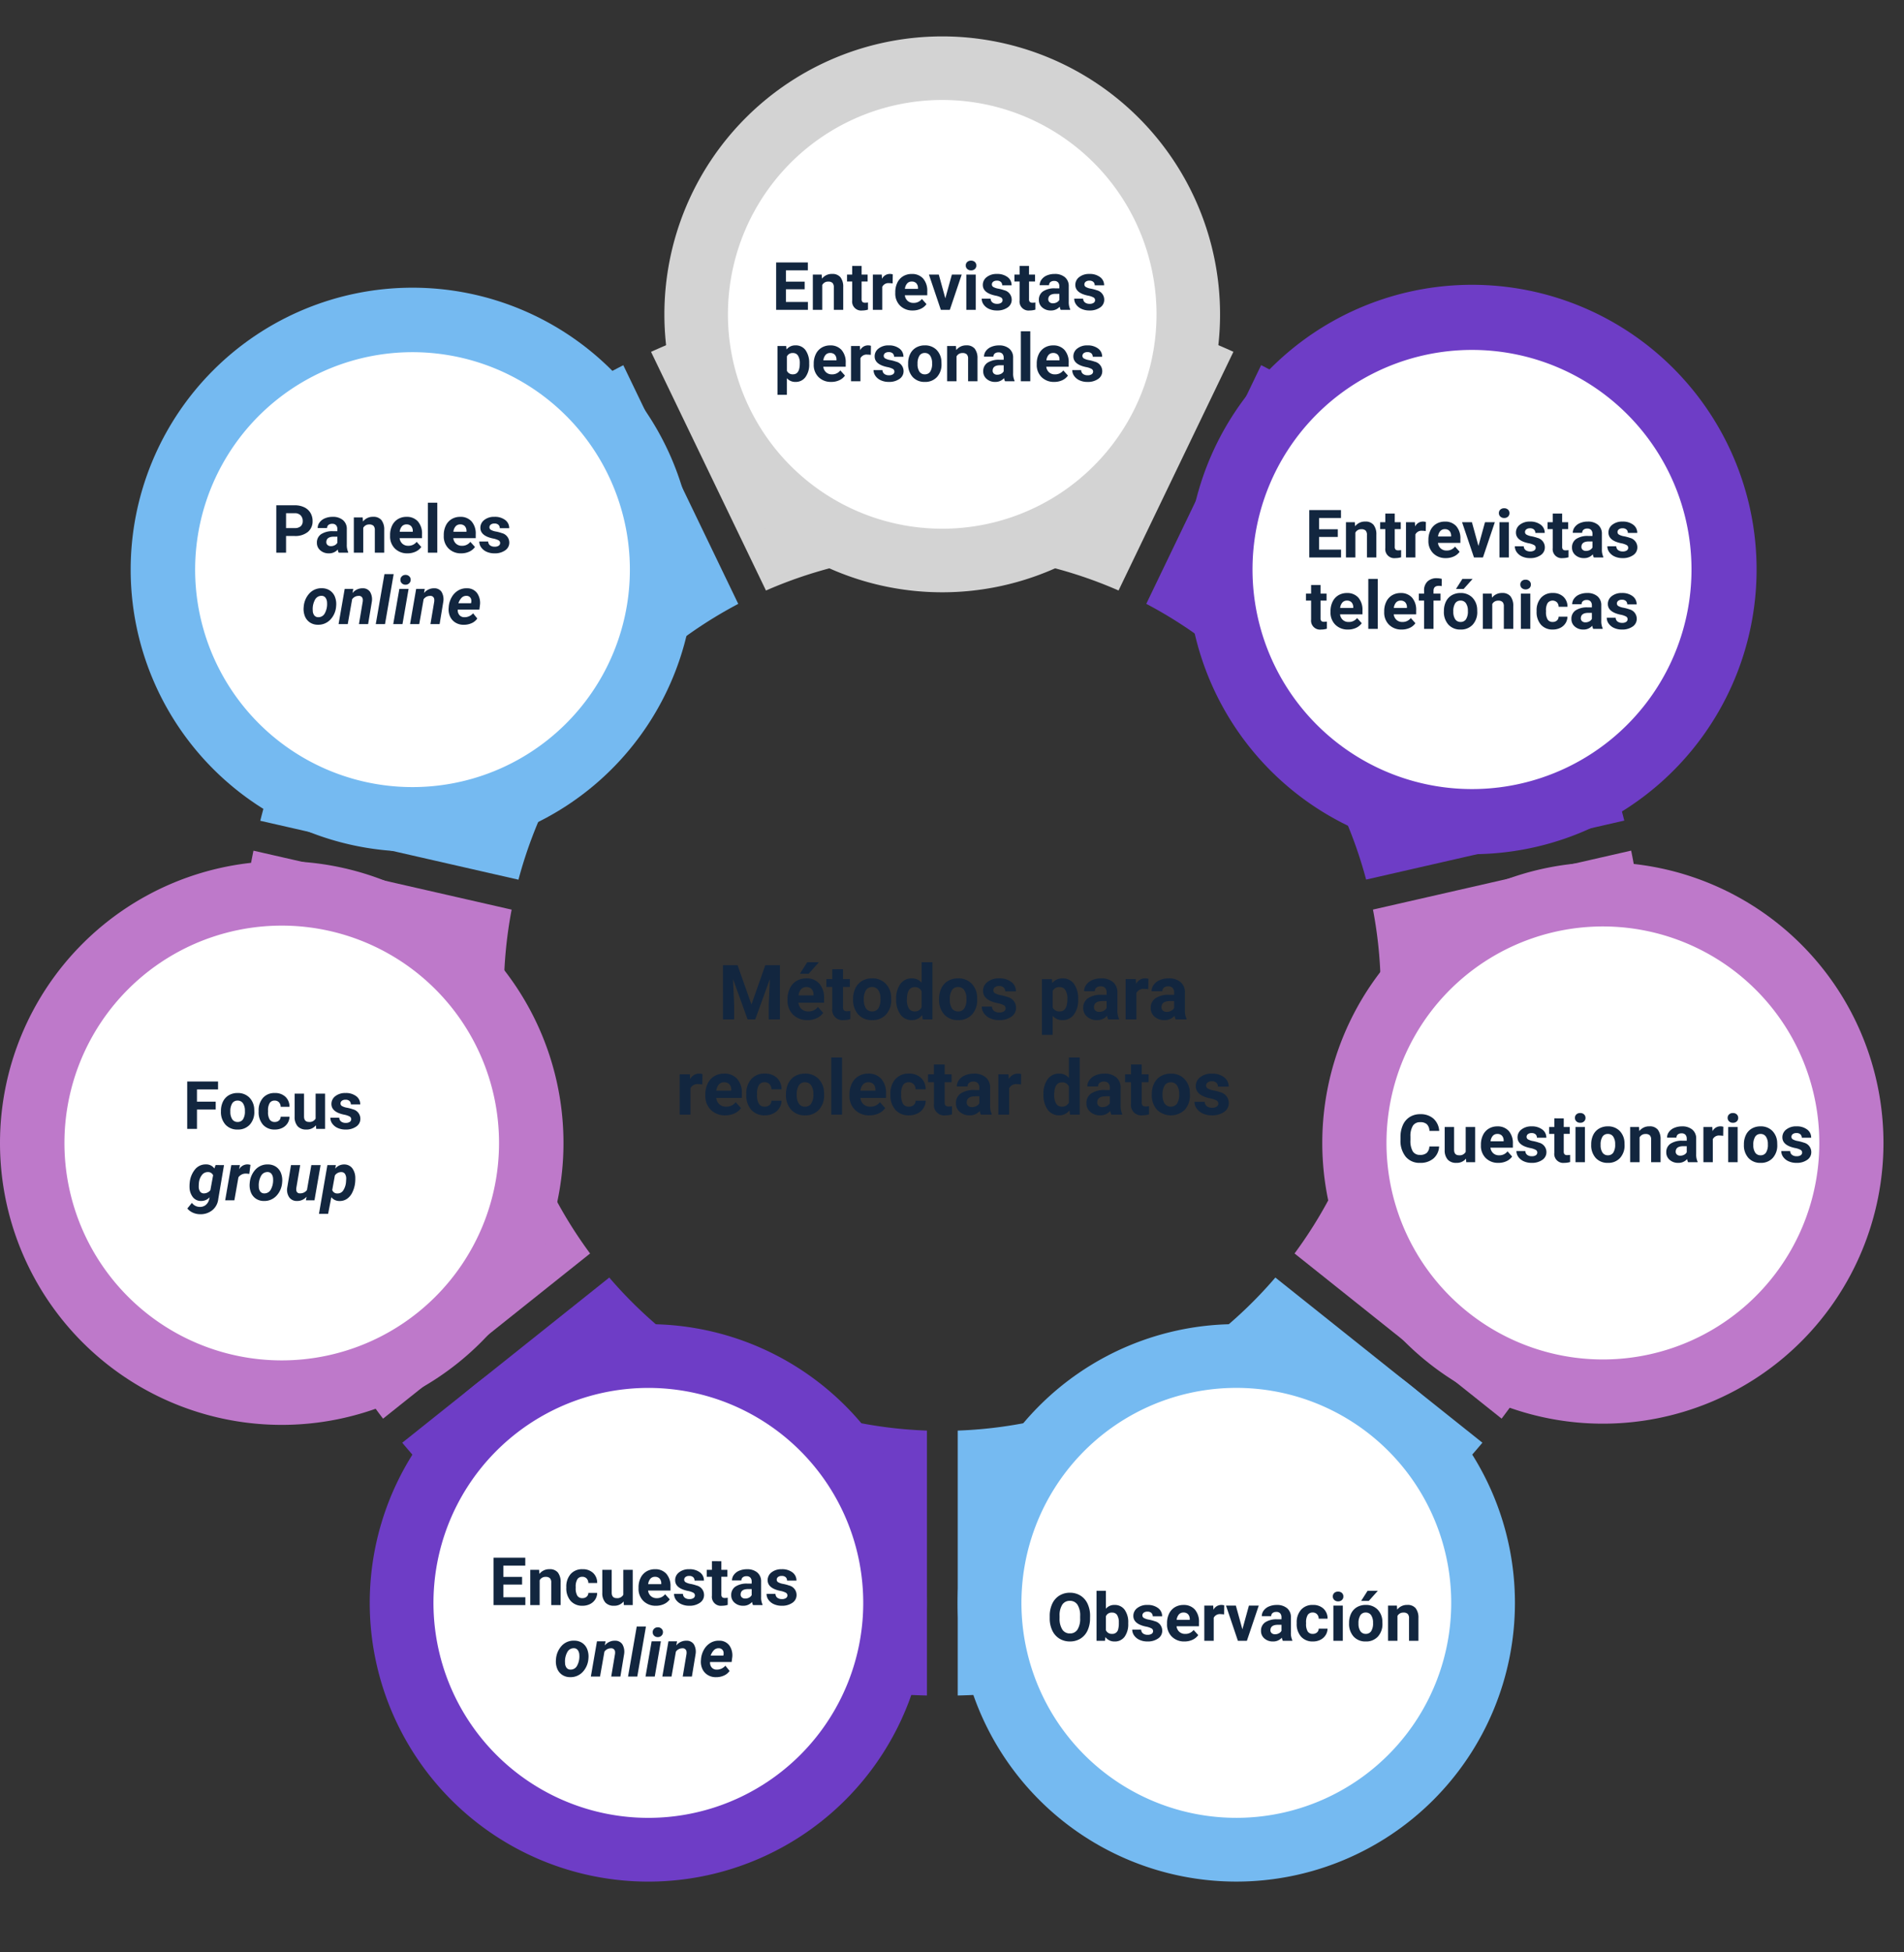<svg xmlns="http://www.w3.org/2000/svg" xmlns:xlink="http://www.w3.org/1999/xlink" width="399.994" height="409.961" viewBox="0 0 399.994 409.961">
  <rect x="0" y="0" width="399.994" height="409.961" fill="#333333" stroke="none"/>
  <defs>
    <clipPath id="clip-path">
      <rect id="Rectángulo_401173" data-name="Rectángulo 401173" width="399.994" height="409.961" fill="none"/>
    </clipPath>
  </defs>
  <g id="Grupo_1102802" data-name="Grupo 1102802" transform="translate(-600 -1419)">
    <path id="Trazado_877274" data-name="Trazado 877274" d="M-45.383-11.375l2.922,8.25,2.906-8.25h3.078V0h-2.352V-3.109l.234-5.367L-41.664,0h-1.609l-3.062-8.469.234,5.359V0h-2.344V-11.375ZM-30.687.156A4.15,4.15,0,0,1-33.715-.984a4.054,4.054,0,0,1-1.168-3.039v-.219a5.106,5.106,0,0,1,.492-2.277A3.612,3.612,0,0,1-33-8.066a3.914,3.914,0,0,1,2.059-.543,3.508,3.508,0,0,1,2.73,1.094,4.444,4.444,0,0,1,1,3.1v.922h-5.383a2.1,2.1,0,0,0,.66,1.328,2,2,0,0,0,1.395.5A2.437,2.437,0,0,0-28.5-2.609l1.109,1.242A3.389,3.389,0,0,1-28.766-.246,4.511,4.511,0,0,1-30.687.156Zm-.258-6.945a1.411,1.411,0,0,0-1.09.455,2.357,2.357,0,0,0-.535,1.3h3.141v-.181a1.681,1.681,0,0,0-.406-1.165A1.456,1.456,0,0,0-30.945-6.789Zm.2-5.211h2.461l-2.164,2.422h-1.836Zm7.516,1.469v2.078h1.445V-6.8h-1.445v4.219a1.007,1.007,0,0,0,.18.672.9.9,0,0,0,.688.2,3.6,3.6,0,0,0,.664-.055V-.047a4.648,4.648,0,0,1-1.367.2,2.156,2.156,0,0,1-2.422-2.4V-6.8h-1.234V-8.453h1.234v-2.078ZM-21.109-4.3a5.013,5.013,0,0,1,.484-2.242A3.546,3.546,0,0,1-19.23-8.07a4.069,4.069,0,0,1,2.113-.539,3.849,3.849,0,0,1,2.793,1.047,4.2,4.2,0,0,1,1.207,2.844l.016.578A4.418,4.418,0,0,1-14.187-1.02,3.775,3.775,0,0,1-17.1.156,3.793,3.793,0,0,1-20.02-1.016,4.5,4.5,0,0,1-21.109-4.2Zm2.258.16A3.16,3.16,0,0,0-18.4-2.3a1.5,1.5,0,0,0,1.3.638,1.5,1.5,0,0,0,1.281-.63,3.457,3.457,0,0,0,.461-2.015A3.128,3.128,0,0,0-15.82-6.14a1.5,1.5,0,0,0-1.3-.649,1.474,1.474,0,0,0-1.281.646A3.516,3.516,0,0,0-18.852-4.144Zm6.789-.145a5.094,5.094,0,0,1,.887-3.148A2.877,2.877,0,0,1-8.75-8.609a2.589,2.589,0,0,1,2.039.922V-12h2.266V0H-6.484l-.109-.9A2.657,2.657,0,0,1-8.766.156,2.869,2.869,0,0,1-11.16-1.02,5.258,5.258,0,0,1-12.062-4.289Zm2.258.168A3.337,3.337,0,0,0-9.391-2.3a1.349,1.349,0,0,0,1.2.634,1.511,1.511,0,0,0,1.477-.884V-5.889a1.489,1.489,0,0,0-1.461-.884Q-9.8-6.773-9.8-4.121ZM-3.047-4.3a5.013,5.013,0,0,1,.484-2.242A3.546,3.546,0,0,1-1.168-8.07,4.069,4.069,0,0,1,.945-8.609,3.849,3.849,0,0,1,3.738-7.562,4.2,4.2,0,0,1,4.945-4.719l.016.578A4.418,4.418,0,0,1,3.875-1.02,3.775,3.775,0,0,1,.961.156,3.793,3.793,0,0,1-1.957-1.016,4.5,4.5,0,0,1-3.047-4.2Zm2.258.16A3.16,3.16,0,0,0-.336-2.3a1.5,1.5,0,0,0,1.3.638,1.5,1.5,0,0,0,1.281-.63A3.457,3.457,0,0,0,2.7-4.309,3.128,3.128,0,0,0,2.242-6.14a1.5,1.5,0,0,0-1.3-.649,1.474,1.474,0,0,0-1.281.646A3.516,3.516,0,0,0-.789-4.144ZM10.93-2.336a.727.727,0,0,0-.41-.652A4.659,4.659,0,0,0,9.2-3.414Q6.187-4.047,6.188-5.977a2.323,2.323,0,0,1,.934-1.879,3.766,3.766,0,0,1,2.441-.754,4.053,4.053,0,0,1,2.574.758A2.388,2.388,0,0,1,13.1-5.883H10.844a1.092,1.092,0,0,0-.312-.8A1.322,1.322,0,0,0,9.555-7a1.351,1.351,0,0,0-.883.258.814.814,0,0,0-.312.656.7.7,0,0,0,.355.605,3.657,3.657,0,0,0,1.2.4,9.8,9.8,0,0,1,1.422.379A2.336,2.336,0,0,1,13.125-2.43a2.2,2.2,0,0,1-.992,1.871A4.28,4.28,0,0,1,9.57.156,4.47,4.47,0,0,1,7.684-.223,3.166,3.166,0,0,1,6.391-1.262a2.414,2.414,0,0,1-.469-1.426H8.063a1.179,1.179,0,0,0,.445.922,1.766,1.766,0,0,0,1.109.32,1.635,1.635,0,0,0,.98-.246A.766.766,0,0,0,10.93-2.336ZM26.172-4.148a5.07,5.07,0,0,1-.887,3.129A2.843,2.843,0,0,1,22.891.156a2.633,2.633,0,0,1-2.07-.891V3.25H18.563v-11.7h2.094l.078.828a2.654,2.654,0,0,1,2.141-.984A2.862,2.862,0,0,1,25.3-7.453a5.207,5.207,0,0,1,.867,3.188Zm-2.258-.164a3.327,3.327,0,0,0-.418-1.82,1.361,1.361,0,0,0-1.215-.641,1.478,1.478,0,0,0-1.461.813V-2.5a1.5,1.5,0,0,0,1.477.836Q23.914-1.664,23.914-4.312ZM32.469,0a2.507,2.507,0,0,1-.227-.758,2.732,2.732,0,0,1-2.133.914,3,3,0,0,1-2.059-.719,2.312,2.312,0,0,1-.816-1.812,2.389,2.389,0,0,1,1-2.062,4.915,4.915,0,0,1,2.879-.727h1.039v-.484a1.393,1.393,0,0,0-.3-.937,1.183,1.183,0,0,0-.949-.352A1.345,1.345,0,0,0,30-6.664a.929.929,0,0,0-.324.75H27.422a2.268,2.268,0,0,1,.453-1.359,3,3,0,0,1,1.281-.98,4.669,4.669,0,0,1,1.859-.355,3.689,3.689,0,0,1,2.48.785,2.747,2.747,0,0,1,.918,2.207v3.664a4.041,4.041,0,0,0,.336,1.82V0ZM30.6-1.57a1.945,1.945,0,0,0,.922-.223,1.462,1.462,0,0,0,.625-.6V-3.844H31.3q-1.7,0-1.8,1.172l-.008.133a.9.9,0,0,0,.3.7A1.153,1.153,0,0,0,30.6-1.57ZM40.9-6.336a6.134,6.134,0,0,0-.812-.062,1.654,1.654,0,0,0-1.68.867V0H36.148V-8.453h2.133l.063,1.008a2.092,2.092,0,0,1,1.883-1.164,2.366,2.366,0,0,1,.7.1ZM46.648,0a2.507,2.507,0,0,1-.227-.758,2.732,2.732,0,0,1-2.133.914A3,3,0,0,1,42.23-.562a2.312,2.312,0,0,1-.816-1.812,2.389,2.389,0,0,1,1-2.062,4.915,4.915,0,0,1,2.879-.727h1.039v-.484a1.393,1.393,0,0,0-.3-.937,1.183,1.183,0,0,0-.949-.352,1.345,1.345,0,0,0-.895.273.929.929,0,0,0-.324.75H41.6a2.268,2.268,0,0,1,.453-1.359,3,3,0,0,1,1.281-.98A4.669,4.669,0,0,1,45.2-8.609a3.689,3.689,0,0,1,2.48.785,2.747,2.747,0,0,1,.918,2.207v3.664a4.041,4.041,0,0,0,.336,1.82V0ZM44.781-1.57a1.945,1.945,0,0,0,.922-.223,1.462,1.462,0,0,0,.625-.6V-3.844h-.844q-1.7,0-1.8,1.172l-.008.133a.9.9,0,0,0,.3.7A1.153,1.153,0,0,0,44.781-1.57ZM-52.785,13.664A6.134,6.134,0,0,0-53.6,13.6a1.654,1.654,0,0,0-1.68.867V20h-2.258V11.547H-55.4l.063,1.008a2.092,2.092,0,0,1,1.883-1.164,2.366,2.366,0,0,1,.7.1Zm4.828,6.492a4.15,4.15,0,0,1-3.027-1.141,4.054,4.054,0,0,1-1.168-3.039v-.219a5.106,5.106,0,0,1,.492-2.277,3.612,3.612,0,0,1,1.395-1.547,3.914,3.914,0,0,1,2.059-.543,3.508,3.508,0,0,1,2.73,1.094,4.444,4.444,0,0,1,1,3.1v.922h-5.383a2.1,2.1,0,0,0,.66,1.328,2,2,0,0,0,1.395.5,2.437,2.437,0,0,0,2.039-.945l1.109,1.242a3.389,3.389,0,0,1-1.375,1.121A4.511,4.511,0,0,1-47.957,20.156Zm-.258-6.945a1.411,1.411,0,0,0-1.09.455,2.357,2.357,0,0,0-.535,1.3H-46.7v-.181a1.681,1.681,0,0,0-.406-1.165A1.456,1.456,0,0,0-48.215,13.211Zm8.531,5.125a1.481,1.481,0,0,0,1.016-.344,1.2,1.2,0,0,0,.406-.914h2.117a2.9,2.9,0,0,1-.469,1.574,3.093,3.093,0,0,1-1.262,1.109,3.949,3.949,0,0,1-1.77.395A3.67,3.67,0,0,1-42.5,19a4.56,4.56,0,0,1-1.047-3.184v-.148a4.508,4.508,0,0,1,1.039-3.117,3.627,3.627,0,0,1,2.852-1.164,3.555,3.555,0,0,1,2.543.9,3.2,3.2,0,0,1,.973,2.4h-2.117a1.551,1.551,0,0,0-.406-1.072,1.354,1.354,0,0,0-1.031-.412,1.36,1.36,0,0,0-1.191.575,3.333,3.333,0,0,0-.4,1.866v.235a3.375,3.375,0,0,0,.4,1.878A1.377,1.377,0,0,0-39.684,18.336Zm4.477-2.641a5.013,5.013,0,0,1,.484-2.242,3.546,3.546,0,0,1,1.395-1.523,4.069,4.069,0,0,1,2.113-.539,3.849,3.849,0,0,1,2.793,1.047,4.2,4.2,0,0,1,1.207,2.844l.016.578a4.418,4.418,0,0,1-1.086,3.121A3.775,3.775,0,0,1-31.2,20.156a3.793,3.793,0,0,1-2.918-1.172,4.5,4.5,0,0,1-1.09-3.187Zm2.258.16A3.16,3.16,0,0,0-32.5,17.7a1.5,1.5,0,0,0,1.3.638,1.5,1.5,0,0,0,1.281-.63,3.457,3.457,0,0,0,.461-2.015,3.128,3.128,0,0,0-.461-1.831,1.5,1.5,0,0,0-1.3-.649,1.474,1.474,0,0,0-1.281.646A3.516,3.516,0,0,0-32.949,15.856ZM-23.426,20h-2.266V8h2.266Zm5.75.156A4.15,4.15,0,0,1-20.7,19.016a4.054,4.054,0,0,1-1.168-3.039v-.219a5.106,5.106,0,0,1,.492-2.277,3.612,3.612,0,0,1,1.395-1.547,3.914,3.914,0,0,1,2.059-.543,3.508,3.508,0,0,1,2.73,1.094,4.444,4.444,0,0,1,1,3.1v.922h-5.383a2.1,2.1,0,0,0,.66,1.328,2,2,0,0,0,1.395.5,2.437,2.437,0,0,0,2.039-.945l1.109,1.242a3.389,3.389,0,0,1-1.375,1.121A4.511,4.511,0,0,1-17.676,20.156Zm-.258-6.945a1.411,1.411,0,0,0-1.09.455,2.357,2.357,0,0,0-.535,1.3h3.141v-.181a1.681,1.681,0,0,0-.406-1.165A1.456,1.456,0,0,0-17.934,13.211ZM-9.4,18.336a1.481,1.481,0,0,0,1.016-.344,1.2,1.2,0,0,0,.406-.914h2.117a2.9,2.9,0,0,1-.469,1.574,3.093,3.093,0,0,1-1.262,1.109,3.949,3.949,0,0,1-1.77.395A3.67,3.67,0,0,1-12.223,19,4.56,4.56,0,0,1-13.27,15.82v-.148a4.508,4.508,0,0,1,1.039-3.117,3.627,3.627,0,0,1,2.852-1.164,3.555,3.555,0,0,1,2.543.9,3.2,3.2,0,0,1,.973,2.4H-7.98a1.551,1.551,0,0,0-.406-1.072,1.354,1.354,0,0,0-1.031-.412,1.36,1.36,0,0,0-1.191.575,3.333,3.333,0,0,0-.4,1.866v.235a3.375,3.375,0,0,0,.4,1.878A1.377,1.377,0,0,0-9.4,18.336Zm7.531-8.867v2.078H-.426V13.2H-1.871v4.219a1.007,1.007,0,0,0,.18.672A.9.9,0,0,0-1,18.3a3.6,3.6,0,0,0,.664-.055v1.711a4.648,4.648,0,0,1-1.367.2,2.156,2.156,0,0,1-2.422-2.4V13.2H-5.363V11.547h1.234V9.469ZM5.73,20a2.507,2.507,0,0,1-.227-.758,2.732,2.732,0,0,1-2.133.914,3,3,0,0,1-2.059-.719A2.312,2.312,0,0,1,.5,17.625a2.389,2.389,0,0,1,1-2.062,4.915,4.915,0,0,1,2.879-.727H5.41v-.484a1.393,1.393,0,0,0-.3-.937,1.183,1.183,0,0,0-.949-.352,1.345,1.345,0,0,0-.895.273.929.929,0,0,0-.324.75H.684a2.268,2.268,0,0,1,.453-1.359,3,3,0,0,1,1.281-.98,4.669,4.669,0,0,1,1.859-.355,3.689,3.689,0,0,1,2.48.785,2.747,2.747,0,0,1,.918,2.207v3.664a4.041,4.041,0,0,0,.336,1.82V20ZM3.863,18.43a1.945,1.945,0,0,0,.922-.223,1.462,1.462,0,0,0,.625-.6V16.156H4.566q-1.7,0-1.8,1.172l-.008.133a.9.9,0,0,0,.3.7A1.153,1.153,0,0,0,3.863,18.43Zm10.3-4.766a6.134,6.134,0,0,0-.812-.062,1.654,1.654,0,0,0-1.68.867V20H9.41V11.547h2.133l.063,1.008a2.092,2.092,0,0,1,1.883-1.164,2.366,2.366,0,0,1,.7.1Zm4.719,2.047a5.094,5.094,0,0,1,.887-3.148,2.877,2.877,0,0,1,2.426-1.172,2.589,2.589,0,0,1,2.039.922V8H26.5V20H24.457l-.109-.9a2.657,2.657,0,0,1-2.172,1.055,2.869,2.869,0,0,1-2.395-1.176A5.258,5.258,0,0,1,18.879,15.711Zm2.258.168a3.337,3.337,0,0,0,.414,1.823,1.349,1.349,0,0,0,1.2.634,1.511,1.511,0,0,0,1.477-.884V14.111a1.489,1.489,0,0,0-1.461-.884Q21.137,13.227,21.137,15.879ZM33.145,20a2.507,2.507,0,0,1-.227-.758,2.732,2.732,0,0,1-2.133.914,3,3,0,0,1-2.059-.719,2.312,2.312,0,0,1-.816-1.812,2.389,2.389,0,0,1,1-2.062,4.915,4.915,0,0,1,2.879-.727h1.039v-.484a1.393,1.393,0,0,0-.3-.937,1.183,1.183,0,0,0-.949-.352,1.345,1.345,0,0,0-.895.273.929.929,0,0,0-.324.75H28.1a2.268,2.268,0,0,1,.453-1.359,3,3,0,0,1,1.281-.98,4.669,4.669,0,0,1,1.859-.355,3.689,3.689,0,0,1,2.48.785,2.747,2.747,0,0,1,.918,2.207v3.664a4.041,4.041,0,0,0,.336,1.82V20Zm-1.867-1.57a1.945,1.945,0,0,0,.922-.223,1.462,1.462,0,0,0,.625-.6V16.156H31.98q-1.7,0-1.8,1.172l-.008.133a.9.9,0,0,0,.3.7A1.153,1.153,0,0,0,31.277,18.43Zm8.25-8.961v2.078h1.445V13.2H39.527v4.219a1.007,1.007,0,0,0,.18.672.9.9,0,0,0,.688.2,3.6,3.6,0,0,0,.664-.055v1.711a4.648,4.648,0,0,1-1.367.2,2.156,2.156,0,0,1-2.422-2.4V13.2H36.035V11.547H37.27V9.469ZM41.645,15.7a5.013,5.013,0,0,1,.484-2.242,3.546,3.546,0,0,1,1.395-1.523,4.069,4.069,0,0,1,2.113-.539,3.849,3.849,0,0,1,2.793,1.047,4.2,4.2,0,0,1,1.207,2.844l.016.578a4.418,4.418,0,0,1-1.086,3.121,4.209,4.209,0,0,1-5.832,0,4.5,4.5,0,0,1-1.09-3.187Zm2.258.16a3.16,3.16,0,0,0,.453,1.843,1.628,1.628,0,0,0,2.578.008,3.457,3.457,0,0,0,.461-2.015,3.128,3.128,0,0,0-.461-1.831,1.5,1.5,0,0,0-1.3-.649,1.474,1.474,0,0,0-1.281.646A3.516,3.516,0,0,0,43.9,15.856Zm11.719,1.808a.727.727,0,0,0-.41-.652,4.659,4.659,0,0,0-1.316-.426q-3.016-.633-3.016-2.562a2.323,2.323,0,0,1,.934-1.879,3.766,3.766,0,0,1,2.441-.754,4.053,4.053,0,0,1,2.574.758,2.388,2.388,0,0,1,.965,1.969H55.535a1.092,1.092,0,0,0-.312-.8A1.322,1.322,0,0,0,54.246,13a1.351,1.351,0,0,0-.883.258.814.814,0,0,0-.312.656.7.7,0,0,0,.355.605,3.657,3.657,0,0,0,1.2.4,9.8,9.8,0,0,1,1.422.379,2.336,2.336,0,0,1,1.789,2.273,2.2,2.2,0,0,1-.992,1.871,4.28,4.28,0,0,1-2.562.715,4.47,4.47,0,0,1-1.887-.379,3.166,3.166,0,0,1-1.293-1.039,2.414,2.414,0,0,1-.469-1.426h2.141a1.179,1.179,0,0,0,.445.922,1.766,1.766,0,0,0,1.109.32,1.635,1.635,0,0,0,.98-.246A.766.766,0,0,0,55.621,17.664Z" transform="translate(800.328 1633.064)" fill="#12263f"/>
    <g id="Grupo_1100802" data-name="Grupo 1100802" transform="translate(600 1419)" clip-path="url(#clip-path)">
      <path id="Trazado_873737" data-name="Trazado 873737" d="M471.15,1826.731a92.3,92.3,0,0,1-16.482-72.212l-54.237-12.38a148.052,148.052,0,0,0,27.224,119.278Z" transform="translate(-347.183 -1563.5)" fill="#be79ca"/>
      <path id="Trazado_873738" data-name="Trazado 873738" d="M886.71,2765.759a92.3,92.3,0,0,1-66.735-32.136l-43.494,34.687a148.052,148.052,0,0,0,110.231,53.081Z" transform="translate(-691.978 -2465.339)" fill="#6e3dc6"/>
      <path id="Trazado_873739" data-name="Trazado 873739" d="M2133.85,2733.564a92.3,92.3,0,0,1-66.733,32.141l0,55.632a148.052,148.052,0,0,0,110.227-53.089Z" transform="translate(-1865.92 -2465.285)" fill="#75baf1"/>
      <path id="Trazado_873740" data-name="Trazado 873740" d="M2866.231,1754.4a92.3,92.3,0,0,1-16.477,72.214l43.5,34.683a148.054,148.054,0,0,0,27.215-119.28Z" transform="translate(-2577.795 -1563.39)" fill="#be79ca"/>
      <path id="Trazado_873741" data-name="Trazado 873741" d="M2505.237,664.581a92.3,92.3,0,0,1,46.187,57.905l54.236-12.385a148.055,148.055,0,0,0-76.291-95.646Z" transform="translate(-2264.428 -537.777)" fill="#6e3dc6"/>
      <path id="Trazado_873742" data-name="Trazado 873742" d="M1378.715,500.568a92.3,92.3,0,0,1,74.069-.009l24.132-50.126a148.054,148.054,0,0,0-122.346.015Z" transform="translate(-1217.799 -376.559)" fill="#d3d3d3"/>
      <path id="Trazado_873743" data-name="Trazado 873743" d="M500.875,722.677a92.3,92.3,0,0,1,46.173-57.917L522.9,614.641a148.055,148.055,0,0,0-76.267,95.665Z" transform="translate(-391.956 -537.946)" fill="#75baf1"/>
      <path id="Trazado_873744" data-name="Trazado 873744" d="M0,1983.809A59.188,59.188,0,1,1,59.187,2043,59.187,59.187,0,0,1,0,1983.809" transform="translate(0 -1743.781)" fill="#be79ca"/>
      <path id="Trazado_873745" data-name="Trazado 873745" d="M497.643,1924.625h0Zm-.038,0h0m-.037,0h0m-.037,0h0m-.037,0h0m-.037,0h0m-.037,0h0m-.037,0h0m-.036,0h0m-.037,0h0" transform="translate(-438.047 -1729.485)" fill="#43b2c7"/>
      <path id="Trazado_873746" data-name="Trazado 873746" d="M0,2422.265H0Zm0-.038v0m0-.037v0m0-.037v0m0-.037s0,0,0,.007,0,0,0-.007m0-.038s0,0,0,.008,0,0,0-.008m0-.037s0,.007,0,.011,0-.008,0-.011M0,2422v0m0-.037v0m0-.037v0" transform="translate(14.296 -2181.828)" fill="#87c6ca"/>
      <path id="Trazado_873747" data-name="Trazado 873747" d="M44.891,1924.622A44.891,44.891,0,0,0,0,1969.513v.079c0,.011,0,.021,0,.031v.005c0,.011,0,.021,0,.031s0,.007,0,.01,0,.018,0,.027v.011c0,.008,0,.018,0,.026v.008c0,.009,0,.02,0,.03v.007c0,.01,0,.02,0,.03v0c0,.011,0,.021,0,.032v.075H0a44.73,44.73,0,0,0,13.154,31.324q-.279-.279-.553-.563.284.274.573.544A44.878,44.878,0,0,1,76.605,1937.8q-.269-.289-.544-.573.3.287.589.579a44.731,44.731,0,0,0-31.35-13.18h-.409" transform="translate(14.297 -1729.484)" fill="#43b2c7"/>
      <path id="Trazado_873748" data-name="Trazado 873748" d="M492.651,2917.591h0m-.039,0h0m-.032,0h0m-.033,0h0m-.038,0h0m-.038,0h0m-.038,0h0m-.034,0h0m-.036,0h0" transform="translate(-433.548 -2632.671)" fill="#13a1a7"/>
      <path id="Trazado_873749" data-name="Trazado 873749" d="M992.968,2417.291v0m0-.039v0m0-.032v0m0-.032a.032.032,0,0,1,0,0s0,0,0,0m0-.039v0m0-.038s0,0,0,.006,0,0,0-.006m0-.036v0m0-.035h0m0-.036h0" transform="translate(-888.89 -2177.347)" fill="#087"/>
      <path id="Trazado_873750" data-name="Trazado 873750" d="M208.957,2070.351a44.878,44.878,0,0,1-63.429,63.429q.269.289.544.573c-.189-.183-.378-.368-.564-.554a44.735,44.735,0,0,0,31.361,13.156h.373a44.891,44.891,0,0,0,44.891-44.891c0-.025,0-.049,0-.074v-.01c0-.008,0-.017,0-.026v-.014c0-.008,0-.015,0-.024v-.009c0-.01,0-.019,0-.029s0,0,0,0,0-.022,0-.033v-.005c0-.011,0-.021,0-.032s0,0,0-.006,0-.02,0-.031v-.038h0c0-.011,0-.024,0-.036h0A44.735,44.735,0,0,0,209,2070.357q.266.267.528.538-.284-.274-.573-.544" transform="translate(-118.055 -1862.037)" fill="#087"/>
      <path id="Trazado_873751" data-name="Trazado 873751" d="M139.391,2127.471q.274.283.553.563t.564.554c-.183-.189-.364-.381-.544-.573s-.384-.361-.573-.544m63.458-63.458c.183.189.364.381.544.573s.384.361.573.544c-.174-.18-.351-.36-.528-.538q-.292-.293-.589-.579" transform="translate(-112.491 -1856.272)" fill="#008d89"/>
      <path id="Trazado_873752" data-name="Trazado 873752" d="M851.806,3051.255a58.53,58.53,0,1,1,58.529,58.53,58.53,58.53,0,0,1-58.529-58.53" transform="translate(-774.131 -2714.653)" fill="#6e3dc6"/>
      <path id="Trazado_873753" data-name="Trazado 873753" d="M1349.449,2992.728h0Zm-.038,0h0m-.037,0h0m-.037,0h0m-.038,0h0m-.037,0h0m-.038,0h0m-.036,0h0m-.036,0h0m-.037,0h0" transform="translate(-1212.837 -2701.015)" fill="#465c71"/>
      <path id="Trazado_873754" data-name="Trazado 873754" d="M851.809,3490.369h0Zm0-.038v0m0-.036v0m0-.037v0m0-.037v0m0-.037s0,0,0,.007,0,0,0-.007m0-.037v0m0-.037v0m0-.036v0m0-.037v0" transform="translate(-760.493 -3153.359)" fill="#242b32"/>
      <path id="Trazado_873755" data-name="Trazado 873755" d="M896.7,2992.725q-.363,0-.725.006a44.891,44.891,0,0,0-44.166,44.812v.189c0,.01,0,.02,0,.031s0,.007,0,.01,0,.018,0,.027v.011c0,.009,0,.018,0,.027v.008c0,.009,0,.02,0,.029v.007c0,.01,0,.021,0,.03v0c0,.011,0,.021,0,.032v.042c0,.011,0,.022,0,.033h0a44.73,44.73,0,0,0,13.155,31.325q-.279-.279-.554-.563.284.274.573.543a44.878,44.878,0,0,1,63.429-63.429q-.269-.289-.544-.573.3.287.589.578a44.731,44.731,0,0,0-31.35-13.18H896.7" transform="translate(-760.492 -2701.014)" fill="#465c71"/>
      <path id="Trazado_873756" data-name="Trazado 873756" d="M1844.774,3485.376v0m0-.039v0m0-.032v0m0-.032a.012.012,0,0,1,0,0v0m0-.039v0m0-.038v0m0-.038v0m0-.034a.027.027,0,0,0,0,0,.027.027,0,0,1,0,0m0-.036v0" transform="translate(-1663.679 -3148.858)" fill="#0e1010"/>
      <path id="Trazado_873757" data-name="Trazado 873757" d="M1060.767,3138.454a44.878,44.878,0,0,1-63.429,63.429q.269.289.544.573-.284-.275-.563-.554a44.73,44.73,0,0,0,31.214,13.154h.52a44.89,44.89,0,0,0,44.891-44.89v-.074s0-.006,0-.011v-.026s0-.009,0-.014v-.032c0-.01,0-.02,0-.029v0c0-.011,0-.021,0-.034v0c0-.011,0-.021,0-.032v-.007c0-.01,0-.02,0-.03s0-.005,0-.008,0-.02,0-.03v0c0-.011,0-.021,0-.033v0a44.736,44.736,0,0,0-13.13-31.335q.266.267.528.538-.284-.275-.573-.544" transform="translate(-892.848 -2833.567)" fill="#0e1010"/>
      <path id="Trazado_873758" data-name="Trazado 873758" d="M991.2,3195.574q.274.284.554.563t.563.554q-.274-.284-.544-.573-.289-.269-.573-.543m63.458-63.458c.183.189.364.381.544.573s.384.361.573.544q-.262-.271-.528-.538-.292-.292-.589-.579" transform="translate(-887.28 -2827.801)" fill="#13181d"/>
      <path id="Trazado_873759" data-name="Trazado 873759" d="M2217.977,3051.206a58.531,58.531,0,1,1,58.531,58.531,58.531,58.531,0,0,1-58.531-58.531" transform="translate(-2016.78 -2714.609)" fill="#75baf1"/>
      <path id="Trazado_873760" data-name="Trazado 873760" d="M2217.979,3037.974h0Zm0-.038v0m0-.037v0m0-.037v0m0-.038v0m0-.037v0m0-.037v0m0-.037s0,.007,0,.01,0-.007,0-.01m0-.036v0m0-.037v0m45.3-44.963h0m-.038,0h0m-.037,0h0m-.037,0h0m-.038,0h0m-.037,0h0m-.038,0h0m-.036,0h0m-.037,0h0m-.037,0h0" transform="translate(-2003.14 -2700.968)" fill="#ed6f39"/>
      <path id="Trazado_873761" data-name="Trazado 873761" d="M2262.867,2992.675q-.98,0-1.951.042a44.892,44.892,0,0,0-42.939,44.776v.147a.041.041,0,0,1,0,.006v.068s0,.007,0,.01v.072c0,.009,0,.02,0,.029v.042c0,.011,0,.021,0,.033v.075h0a44.741,44.741,0,0,0,13.565,31.729q-.489-.477-.963-.968.284.274.573.543a44.878,44.878,0,0,1,63.428-63.43c-.179-.192-.361-.383-.542-.572q.568.548,1.116,1.116h0a44.743,44.743,0,0,0-31.878-13.718h-.409" transform="translate(-2003.14 -2700.968)" fill="#ed6f39"/>
      <path id="Trazado_873762" data-name="Trazado 873762" d="M2710.628,3530.3h0Zm-.039,0h0m-.033,0h0m-.032,0h0m-.039,0h0m-.038,0h0m-.038,0h0m-.034,0h0m-.036,0h0m45.264-44.973v0m0-.04v0m0-.032v0m0-.032v0m0-.039s0,0,0,.005,0,0,0-.005m0-.038v0m0-.038v0m0-.034v0m0-.036v0" transform="translate(-2450.985 -3148.813)" fill="#e44120"/>
      <path id="Trazado_873763" data-name="Trazado 873763" d="M2427.126,3138.388a44.878,44.878,0,0,1-63.428,63.43q.27.289.544.573l-.153-.148a44.728,44.728,0,0,0,30.951,12.75h.373a44.891,44.891,0,0,0,44.891-44.89c0-.025,0-.049,0-.074v-.115c0-.011,0-.022,0-.033v-.043c0-.01,0-.02,0-.03v-.042c0-.011,0-.021,0-.033v0a44.725,44.725,0,0,0-12.6-30.8c-.189-.183-.381-.365-.573-.544" transform="translate(-2135.686 -2833.506)" fill="#db090f"/>
      <path id="Trazado_873764" data-name="Trazado 873764" d="M2357.367,3195.524q.475.491.963.968l.154.149c-.184-.19-.364-.381-.544-.574s-.383-.36-.572-.543m63.458-63.458c.182.188.363.38.542.572s.384.361.573.544q-.548-.567-1.115-1.115" transform="translate(-2129.927 -2827.756)" fill="#dd1b10"/>
      <path id="Trazado_873765" data-name="Trazado 873765" d="M3069.7,1983.455a58.947,58.947,0,1,1,58.947,58.948,58.947,58.947,0,0,1-58.947-58.948" transform="translate(-2791.914 -1743.437)" fill="#be79ca"/>
      <path id="Trazado_873766" data-name="Trazado 873766" d="M3069.706,1969.806v0m0-.038s0,0,0,.007a.061.061,0,0,0,0-.007m0-.037v0m0-.037v0m0-.037s0,.006,0,.01,0-.007,0-.01m0-.037v0m0-.037v0m0-.037v0m0-.037v0m0-.037v0m45.3-44.963h0m-.038,0h0m-.037,0h0m-.037,0h0m-.037,0h0m-.037,0h0m-.037,0h0m-.037,0h0m-.037,0h0m-.037,0h0m-.074,0a44.891,44.891,0,0,0-44.891,44.89,44.891,44.891,0,0,1,44.891-44.89" transform="translate(-2777.858 -1729.38)" fill="#93989d"/>
      <path id="Trazado_873767" data-name="Trazado 873767" d="M3114.595,1924.508a44.891,44.891,0,0,0-44.891,44.89v.117c0,.011,0,.02,0,.031v.01c0,.008,0,.018,0,.027v.074s0,.007,0,.01v.034c0,.01,0,.02,0,.03v.008c0,.009,0,.02,0,.029a.061.061,0,0,1,0,.007v.035a44.734,44.734,0,0,0,13.227,31.395q-.316-.315-.625-.635.284.274.573.544a44.878,44.878,0,0,1,63.429-63.429q-.27-.288-.544-.573.3.287.589.579a44.734,44.734,0,0,0-31.35-13.18h-.409" transform="translate(-2777.858 -1729.38)" fill="#93989d"/>
      <path id="Trazado_873768" data-name="Trazado 873768" d="M3562.371,2462.135h0m-.04,0h0m-.032,0h0m-.033,0h0m-.038,0h0m-.038,0h0m-.036,0h0m-.034,0h0m-.037,0h0m45.262-44.973v0m0-.039v0m0-.033v0m0-.032v0m0-.039v0m0-.038v0m0-.038v0m0-.034v0m0-.036v0" transform="translate(-3225.718 -2177.226)" fill="#6a6b6d"/>
      <path id="Trazado_873769" data-name="Trazado 873769" d="M3278.86,2070.236a44.879,44.879,0,0,1-63.429,63.429q.27.288.544.573-.248-.24-.492-.482a44.732,44.732,0,0,0,31.291,13.084h.372a44.89,44.89,0,0,0,44.891-44.89v-.189c0-.012,0-.022,0-.033v0c0-.011,0-.021,0-.032v-.007c0-.01,0-.02,0-.03v-.008c0-.01,0-.02,0-.03v0c0-.011,0-.022,0-.033v0a44.736,44.736,0,0,0-13.129-31.335q.266.267.528.538-.284-.275-.573-.544" transform="translate(-2910.408 -1861.932)" fill="#343738"/>
      <path id="Trazado_873770" data-name="Trazado 873770" d="M3209.093,2127.355q.31.321.625.635.244.243.491.482-.274-.284-.544-.573-.289-.269-.573-.544m63.458-63.458q.274.284.544.573.288.269.573.544-.262-.271-.528-.538-.292-.293-.589-.579" transform="translate(-2904.643 -1856.166)" fill="#434849"/>
      <path id="Trazado_873771" data-name="Trazado 873771" d="M2765.584,652.4a59.785,59.785,0,1,1,59.785,59.784,59.784,59.784,0,0,1-59.785-59.784" transform="translate(-2516.129 -532.807)" fill="#6e3dc6"/>
      <path id="Trazado_873772" data-name="Trazado 873772" d="M3263.228,592.618h0Zm-.038,0h0m-.037,0h0m-.037,0h0m-.037,0h0m-.037,0h0m-.037,0h0m-.037,0h0m-.037,0h0m-.037,0h0" transform="translate(-2953.58 -517.912)" fill="#87c6ca"/>
      <path id="Trazado_873773" data-name="Trazado 873773" d="M2765.586,1090.259h0Zm0-.038v0m0-.037v0m0-.037v0m0-.037v0m0-.037v0m0-.037s0,.007,0,.011,0-.008,0-.011m0-.037v0m0-.036v0m0-.037v0" transform="translate(-2501.235 -970.257)" fill="#43b2c7"/>
      <path id="Trazado_873774" data-name="Trazado 873774" d="M2810.475,592.616h-.109a44.891,44.891,0,0,0-44.782,44.891v.157c0,.009,0,.018,0,.027v.045c0,.009,0,.02,0,.029v.007c0,.01,0,.02,0,.03v0c0,.012,0,.021,0,.033v0c0,.011,0,.021,0,.032v.038h0a44.743,44.743,0,0,0,13.718,31.878q-.568-.549-1.117-1.117.283.273.572.543a44.878,44.878,0,0,1,63.43-63.428q-.269-.289-.543-.572.519.5,1.023,1.02a44.744,44.744,0,0,0-31.784-13.621h-.409" transform="translate(-2501.235 -517.912)" fill="#43b2c7"/>
      <path id="Trazado_873775" data-name="Trazado 873775" d="M3758.554,1085.286v0m0-.039v0m0-.032v0m0-.033v0m0-.038v0m0-.038a.05.05,0,0,0,0,.006.05.05,0,0,1,0-.006m0-.036v0m0-.035v0m0-.036h0" transform="translate(-3404.423 -965.775)" fill="#13a1a7"/>
      <path id="Trazado_873776" data-name="Trazado 873776" d="M2974.73,738.337a44.878,44.878,0,0,1-63.43,63.429q.27.289.545.574a44.879,44.879,0,0,0,76.062-32.288v-.074s0-.006,0-.01v-.1c0-.012,0-.022,0-.034v0c0-.011,0-.021,0-.032v-.006c0-.011,0-.02,0-.031a.034.034,0,0,0,0,0v-.07h0a44.72,44.72,0,0,0-12.7-30.9l.094.1q-.284-.275-.573-.544" transform="translate(-2633.776 -650.458)" fill="#087"/>
      <path id="Trazado_873777" data-name="Trazado 873777" d="M2904.977,795.465q.548.567,1.116,1.116-.274-.284-.544-.573-.288-.269-.572-.543m63.458-63.458q.274.284.543.572.29.27.574.544l-.094-.1q-.5-.518-1.023-1.02" transform="translate(-2628.024 -644.7)" fill="#008d89"/>
      <path id="Trazado_873778" data-name="Trazado 873778" d="M1534.641,58.364a58.368,58.368,0,1,1,58.369,58.368,58.369,58.369,0,0,1-58.369-58.368" transform="translate(-1395.066 7.648)" fill="#d3d3d3"/>
      <path id="Trazado_873779" data-name="Trazado 873779" d="M1534.644,45.295h0Zm0-.038v0m0-.037v0m0-.037v0m0-.038v0m0-.037v0m0-.037s0,.007,0,.011,0-.008,0-.011m0-.037v0m0-.037v0m0-.037v0M1579.941,0h0m-.038,0h0m-.037,0h0m-.037,0h0m-.037,0h0m-.037,0h0m-.037,0h0m-.036,0h0m-.036,0h0m-.037,0h0" transform="translate(-1381.589 21.126)" fill="#242b32"/>
      <path id="Trazado_873780" data-name="Trazado 873780" d="M1579.533,0h-.109a44.891,44.891,0,0,0-44.782,44.818V45c0,.011,0,.02,0,.031v.037s0,.008,0,.011v.034c0,.009,0,.02,0,.029v.007c0,.01,0,.02,0,.03v0c0,.012,0,.021,0,.033v.041c0,.012,0,.022,0,.034h0a44.733,44.733,0,0,0,13.129,31.3c-.177-.178-.354-.358-.528-.538q.284.274.573.544a44.878,44.878,0,0,1,63.429-63.429q-.269-.289-.544-.573.272.262.538.529A44.729,44.729,0,0,0,1579.942,0h-.409" transform="translate(-1381.589 21.127)" fill="#465c71"/>
      <path id="Trazado_873781" data-name="Trazado 873781" d="M2027.292,888.991h0m-.039,0h0m-.032,0h0m-.033,0h0m-.039,0h0m-.038,0h0m-.038,0h0m-.034,0h0m-.036,0h0m29.032-10.335a44.707,44.707,0,0,1-28.586,10.337,44.707,44.707,0,0,0,28.586-10.337" transform="translate(-1829.433 -778.088)" fill="#0e1010"/>
      <path id="Trazado_873782" data-name="Trazado 873782" d="M1743.344,145.232q.292.291.578.588-.284-.274-.573-.544a44.878,44.878,0,0,1-63.429,63.429q.269.289.544.573-.3-.287-.589-.579a44.733,44.733,0,0,0,31.386,13.18h.446a44.879,44.879,0,0,0,31.636-76.65" transform="translate(-1513.691 -110.979)" fill="#0e1010"/>
      <path id="Trazado_873783" data-name="Trazado 873783" d="M1674.032,202.844q.262.271.528.538.292.292.589.579-.274-.284-.544-.573-.288-.269-.573-.544m63.458-63.458q.274.284.544.573.289.269.573.544-.286-.3-.578-.588-.267-.267-.538-.529" transform="translate(-1508.376 -105.661)" fill="#13181d"/>
      <path id="Trazado_873784" data-name="Trazado 873784" d="M303.847,652.131a59.207,59.207,0,1,1,59.207,59.207,59.207,59.207,0,0,1-59.207-59.207" transform="translate(-276.394 -532.509)" fill="#75baf1"/>
      <path id="Trazado_873785" data-name="Trazado 873785" d="M303.849,638.222h0Zm0-.038s0,0,0,0,0,0,0,0m0-.037v0m0-.037s0,0,0,0,0,0,0,0m0-.037v0m0-.037v0m0-.037v0m0-.037s0,.007,0,.01,0-.007,0-.01m0-.036v0m0-.037v0m45.3-44.963h0m-.038,0h0m-.037,0h0m-.037,0h0m-.038,0h0m-.037,0h0m-.037,0h0m-.037,0h0m-.037,0h0m-.037,0h0" transform="translate(-262.078 -518.192)" fill="#e44120"/>
      <path id="Trazado_873786" data-name="Trazado 873786" d="M348.738,592.923a44.891,44.891,0,0,0-44.891,44.891v.08c0,.011,0,.021,0,.031v.005c0,.011,0,.02,0,.031s0,.007,0,.01,0,.018,0,.027v.011c0,.008,0,.018,0,.026v.008c0,.009,0,.02,0,.029v.007c0,.01,0,.02,0,.03s0,0,0,0,0,.021,0,.033v0c0,.01,0,.022,0,.032s0,0,0,0,0,.022,0,.034h0a44.729,44.729,0,0,0,13.13,31.3q-.267-.267-.529-.538.284.274.573.544a44.878,44.878,0,0,1,63.43-63.429q-.27-.289-.544-.574l.048.046a44.721,44.721,0,0,0-30.81-12.647h-.409" transform="translate(-262.078 -518.191)" fill="#ed6f39"/>
      <path id="Trazado_873787" data-name="Trazado 873787" d="M796.5,1130.566h0m-.04,0h0m-.032,0h0m-.033,0h0m-.038,0h0m-.038,0h0m-.038,0h0m-.034,0h0m-.036,0h0m45.264-44.973v0m0-.04v0m0-.032v0m0-.033v0s0,0,0,0m0-.038v0m0-.038v0m0-.036v0m0-.034v0m0-.036h0" transform="translate(-709.922 -966.053)" fill="#db090f"/>
      <path id="Trazado_873788" data-name="Trazado 873788" d="M512.063,732.824q.543.526,1.069,1.071-.284-.274-.572-.543a44.878,44.878,0,0,1-63.43,63.428q.269.289.544.573-.3-.286-.588-.578a44.736,44.736,0,0,0,31.385,13.18h.373a44.891,44.891,0,0,0,44.891-44.891c0-.025,0-.049,0-.074v-.036s0-.009,0-.013,0-.015,0-.024v-.008c0-.01,0-.019,0-.029v0c0-.012,0-.022,0-.034v0c0-.011,0-.021,0-.032v-.042c0-.011,0-.022,0-.033h0c0-.012,0-.024,0-.036h0a44.745,44.745,0,0,0-13.671-31.87" transform="translate(-394.185 -645.443)" fill="#db090f"/>
      <path id="Trazado_873789" data-name="Trazado 873789" d="M443.238,795.771q.262.272.529.539.291.292.588.578-.274-.284-.544-.573-.289-.269-.573-.544M506.7,732.313q.275.285.544.574.289.269.572.543-.525-.544-1.069-1.071l-.048-.046" transform="translate(-388.865 -644.978)" fill="#dd1b10"/>
      <path id="Trazado_873790" data-name="Trazado 873790" d="M191.487,2051.55a45.65,45.65,0,1,1-64.559,0,45.649,45.649,0,0,1,64.559,0" transform="translate(-100.02 -1843.802)" fill="#fff"/>
      <path id="Trazado_873791" data-name="Trazado 873791" d="M1005.419,3106.537a45.143,45.143,0,1,1-39.8,49.915,45.144,45.144,0,0,1,39.8-49.915" transform="translate(-874.271 -2814.794)" fill="#fff"/>
      <path id="Trazado_873792" data-name="Trazado 873792" d="M2338.408,3127.316a45.144,45.144,0,1,1,14.21,62.242,45.143,45.143,0,0,1-14.21-62.242" transform="translate(-2116.906 -2814.736)" fill="#fff"/>
      <path id="Trazado_873793" data-name="Trazado 873793" d="M3185.72,2098.456a45.465,45.465,0,1,1,57.932,27.893,45.465,45.465,0,0,1-57.932-27.893" transform="translate(-2891.895 -1843.419)" fill="#fff"/>
      <path id="Trazado_873794" data-name="Trazado 873794" d="M2909.937,795.717a46.11,46.11,0,1,1,58.75-28.3,46.111,46.111,0,0,1-58.75,28.3" transform="translate(-2615.922 -632.6)" fill="#fff"/>
      <path id="Trazado_873795" data-name="Trazado 873795" d="M1717.129,196.642a45.018,45.018,0,1,1,14.159-62.071,45.018,45.018,0,0,1-14.159,62.071" transform="translate(-1495.23 -92.516)" fill="#fff"/>
      <path id="Trazado_873796" data-name="Trazado 873796" d="M508.417,757.222a45.665,45.665,0,1,1-40.273-50.485,45.665,45.665,0,0,1,40.273,50.485" transform="translate(-376.378 -632.494)" fill="#fff"/>
    </g>
    <path id="Trazado_877277" data-name="Trazado 877277" d="M-35-3.315A3.522,3.522,0,0,1-36.183-.786,4.165,4.165,0,0,1-39,.137a3.745,3.745,0,0,1-3.011-1.289,5.284,5.284,0,0,1-1.1-3.538V-5.3A5.966,5.966,0,0,1-42.6-7.827a3.791,3.791,0,0,1,1.446-1.678,4.05,4.05,0,0,1,2.184-.584,4.058,4.058,0,0,1,2.775.923,3.785,3.785,0,0,1,1.217,2.591h-2.051a2.079,2.079,0,0,0-.537-1.4,1.987,1.987,0,0,0-1.4-.434,1.742,1.742,0,0,0-1.535.735,4.118,4.118,0,0,0-.523,2.28v.752a4.408,4.408,0,0,0,.489,2.358A1.71,1.71,0,0,0-39-1.538a2.025,2.025,0,0,0,1.418-.434,1.961,1.961,0,0,0,.537-1.343ZM-29.35-.752a2.477,2.477,0,0,1-2.023.889,2.337,2.337,0,0,1-1.815-.684,2.918,2.918,0,0,1-.639-2V-7.4h1.976v4.784q0,1.157,1.053,1.157a1.426,1.426,0,0,0,1.381-.7V-7.4h1.982V0H-29.3Zm6.809.889a3.631,3.631,0,0,1-2.649-1,3.548,3.548,0,0,1-1.022-2.659v-.191A4.468,4.468,0,0,1-25.782-5.7a3.161,3.161,0,0,1,1.22-1.354,3.425,3.425,0,0,1,1.8-.475,3.07,3.07,0,0,1,2.389.957A3.889,3.889,0,0,1-19.5-3.862v.807h-4.71a1.835,1.835,0,0,0,.578,1.162,1.746,1.746,0,0,0,1.22.438,2.132,2.132,0,0,0,1.784-.827l.971,1.087a2.966,2.966,0,0,1-1.2.981A3.947,3.947,0,0,1-22.542.137Zm-.226-6.077a1.234,1.234,0,0,0-.954.4,2.062,2.062,0,0,0-.468,1.14h2.748V-4.56A1.471,1.471,0,0,0-21.8-5.58,1.274,1.274,0,0,0-22.767-5.94Zm8.395,3.9a.637.637,0,0,0-.359-.571,4.077,4.077,0,0,0-1.152-.373q-2.639-.554-2.639-2.242a2.032,2.032,0,0,1,.817-1.644,3.3,3.3,0,0,1,2.136-.66,3.547,3.547,0,0,1,2.252.663,2.09,2.09,0,0,1,.844,1.723h-1.976a.956.956,0,0,0-.273-.7,1.157,1.157,0,0,0-.854-.277,1.182,1.182,0,0,0-.772.226.712.712,0,0,0-.273.574.609.609,0,0,0,.311.53,3.2,3.2,0,0,0,1.049.349,8.571,8.571,0,0,1,1.244.332,2.044,2.044,0,0,1,1.565,1.989A1.929,1.929,0,0,1-13.32-.489a3.745,3.745,0,0,1-2.242.625,3.912,3.912,0,0,1-1.651-.332A2.77,2.77,0,0,1-18.344-1.1a2.113,2.113,0,0,1-.41-1.248h1.873a1.031,1.031,0,0,0,.39.807,1.546,1.546,0,0,0,.971.28,1.43,1.43,0,0,0,.858-.215A.67.67,0,0,0-14.373-2.044Zm5.558-7.171V-7.4H-7.55v1.449H-8.815v3.691a.881.881,0,0,0,.157.588.79.79,0,0,0,.6.178,3.151,3.151,0,0,0,.581-.048v1.5a4.067,4.067,0,0,1-1.2.178,1.886,1.886,0,0,1-2.119-2.1V-5.947h-1.08V-7.4h1.08V-9.215ZM-4.365,0H-6.347V-7.4h1.982Zm-2.1-9.311a.973.973,0,0,1,.3-.731,1.117,1.117,0,0,1,.81-.287,1.12,1.12,0,0,1,.807.287.967.967,0,0,1,.3.731.97.97,0,0,1-.3.738,1.122,1.122,0,0,1-.8.287,1.122,1.122,0,0,1-.8-.287A.97.97,0,0,1-6.463-9.311Zm3.418,5.544a4.387,4.387,0,0,1,.424-1.962A3.1,3.1,0,0,1-1.4-7.062,3.56,3.56,0,0,1,.448-7.533a3.368,3.368,0,0,1,2.444.916A3.676,3.676,0,0,1,3.948-4.129l.014.506a3.866,3.866,0,0,1-.95,2.731A3.3,3.3,0,0,1,.461.137,3.319,3.319,0,0,1-2.092-.889a3.934,3.934,0,0,1-.954-2.789Zm1.976.14a2.765,2.765,0,0,0,.4,1.612,1.308,1.308,0,0,0,1.135.558,1.311,1.311,0,0,0,1.121-.551,3.025,3.025,0,0,0,.4-1.763,2.737,2.737,0,0,0-.4-1.6A1.311,1.311,0,0,0,.448-5.94a1.29,1.29,0,0,0-1.121.565A3.076,3.076,0,0,0-1.07-3.626ZM7-7.4l.062.854a2.582,2.582,0,0,1,2.126-.991,2.146,2.146,0,0,1,1.75.69,3.221,3.221,0,0,1,.588,2.064V0H9.546V-4.73a1.282,1.282,0,0,0-.273-.913,1.224,1.224,0,0,0-.909-.284,1.359,1.359,0,0,0-1.251.711V0H5.137V-7.4ZM17.305,0a2.194,2.194,0,0,1-.2-.663,2.39,2.39,0,0,1-1.866.8,2.626,2.626,0,0,1-1.8-.629,2.023,2.023,0,0,1-.714-1.586,2.09,2.09,0,0,1,.872-1.8,4.3,4.3,0,0,1,2.519-.636h.909v-.424a1.219,1.219,0,0,0-.263-.82,1.035,1.035,0,0,0-.831-.308,1.177,1.177,0,0,0-.783.239.813.813,0,0,0-.284.656H12.889a1.984,1.984,0,0,1,.4-1.189,2.621,2.621,0,0,1,1.121-.858,4.086,4.086,0,0,1,1.627-.311,3.228,3.228,0,0,1,2.17.687,2.4,2.4,0,0,1,.8,1.931v3.206A3.536,3.536,0,0,0,19.3-.116V0ZM15.671-1.374a1.7,1.7,0,0,0,.807-.195,1.28,1.28,0,0,0,.547-.523V-3.363h-.738q-1.483,0-1.579,1.025l-.007.116a.791.791,0,0,0,.26.608A1.009,1.009,0,0,0,15.671-1.374Zm9.01-4.17A5.367,5.367,0,0,0,23.97-5.6a1.447,1.447,0,0,0-1.47.759V0H20.525V-7.4h1.866l.055.882a1.831,1.831,0,0,1,1.647-1.019,2.07,2.07,0,0,1,.615.089ZM27.716,0H25.734V-7.4h1.982Zm-2.1-9.311a.973.973,0,0,1,.3-.731,1.117,1.117,0,0,1,.81-.287,1.12,1.12,0,0,1,.807.287.967.967,0,0,1,.3.731.97.97,0,0,1-.3.738,1.122,1.122,0,0,1-.8.287,1.122,1.122,0,0,1-.8-.287A.97.97,0,0,1,25.618-9.311Zm3.418,5.544a4.387,4.387,0,0,1,.424-1.962,3.1,3.1,0,0,1,1.22-1.333,3.56,3.56,0,0,1,1.849-.472,3.368,3.368,0,0,1,2.444.916,3.676,3.676,0,0,1,1.056,2.488l.014.506a3.866,3.866,0,0,1-.95,2.731A3.3,3.3,0,0,1,32.542.137,3.319,3.319,0,0,1,29.989-.889a3.934,3.934,0,0,1-.954-2.789Zm1.976.14a2.765,2.765,0,0,0,.4,1.612,1.308,1.308,0,0,0,1.135.558,1.311,1.311,0,0,0,1.121-.551,3.025,3.025,0,0,0,.4-1.763,2.737,2.737,0,0,0-.4-1.6,1.311,1.311,0,0,0-1.135-.568,1.29,1.29,0,0,0-1.121.565A3.076,3.076,0,0,0,31.011-3.626ZM41.265-2.044a.637.637,0,0,0-.359-.571,4.077,4.077,0,0,0-1.152-.373q-2.639-.554-2.639-2.242a2.032,2.032,0,0,1,.817-1.644,3.3,3.3,0,0,1,2.136-.66,3.547,3.547,0,0,1,2.252.663,2.09,2.09,0,0,1,.844,1.723H41.19a.956.956,0,0,0-.273-.7,1.157,1.157,0,0,0-.854-.277,1.182,1.182,0,0,0-.772.226.712.712,0,0,0-.273.574.609.609,0,0,0,.311.53,3.2,3.2,0,0,0,1.049.349,8.571,8.571,0,0,1,1.244.332,2.044,2.044,0,0,1,1.565,1.989,1.929,1.929,0,0,1-.868,1.637,3.745,3.745,0,0,1-2.242.625,3.912,3.912,0,0,1-1.651-.332A2.77,2.77,0,0,1,37.293-1.1a2.113,2.113,0,0,1-.41-1.248h1.873a1.031,1.031,0,0,0,.39.807,1.546,1.546,0,0,0,.971.28,1.43,1.43,0,0,0,.858-.215A.67.67,0,0,0,41.265-2.044Z" transform="translate(937.328 1663.064)" fill="#12263f"/>
    <path id="Trazado_877276" data-name="Trazado 877276" d="M-28.284-4.313h-3.937v2.666H-27.6V0h-6.672V-9.953h6.658v1.661h-4.607V-5.92h3.938ZM-24.708-7.4l.062.854a2.582,2.582,0,0,1,2.126-.991,2.146,2.146,0,0,1,1.75.69,3.221,3.221,0,0,1,.588,2.064V0h-1.976V-4.73a1.282,1.282,0,0,0-.273-.913,1.224,1.224,0,0,0-.909-.284,1.359,1.359,0,0,0-1.251.711V0h-1.976V-7.4Zm8.388-1.818V-7.4h1.265v1.449h-1.265v3.691a.881.881,0,0,0,.157.588.79.79,0,0,0,.6.178,3.151,3.151,0,0,0,.581-.048v1.5a4.067,4.067,0,0,1-1.2.178,1.886,1.886,0,0,1-2.119-2.1V-5.947h-1.08V-7.4h1.08V-9.215ZM-9.8-5.544A5.367,5.367,0,0,0-10.51-5.6a1.447,1.447,0,0,0-1.47.759V0h-1.976V-7.4h1.866l.055.882a1.831,1.831,0,0,1,1.647-1.019,2.07,2.07,0,0,1,.615.089ZM-5.575.137a3.631,3.631,0,0,1-2.649-1A3.548,3.548,0,0,1-9.246-3.521v-.191A4.468,4.468,0,0,1-8.815-5.7a3.161,3.161,0,0,1,1.22-1.354,3.425,3.425,0,0,1,1.8-.475A3.07,3.07,0,0,1-3.4-6.576a3.889,3.889,0,0,1,.872,2.714v.807h-4.71a1.835,1.835,0,0,0,.578,1.162,1.746,1.746,0,0,0,1.22.438,2.132,2.132,0,0,0,1.784-.827L-2.69-1.2a2.966,2.966,0,0,1-1.2.981A3.947,3.947,0,0,1-5.575.137ZM-5.8-5.94a1.234,1.234,0,0,0-.954.4A2.062,2.062,0,0,0-7.222-4.4h2.748V-4.56A1.471,1.471,0,0,0-4.83-5.58,1.274,1.274,0,0,0-5.8-5.94ZM1.268-2.413,2.642-7.4H4.707L2.211,0H.325l-2.5-7.4H-.106ZM7.66,0H5.677V-7.4H7.66Zm-2.1-9.311a.973.973,0,0,1,.3-.731,1.117,1.117,0,0,1,.81-.287,1.12,1.12,0,0,1,.807.287.967.967,0,0,1,.3.731.97.97,0,0,1-.3.738,1.122,1.122,0,0,1-.8.287,1.122,1.122,0,0,1-.8-.287A.97.97,0,0,1,5.561-9.311Zm7.731,7.267a.637.637,0,0,0-.359-.571,4.077,4.077,0,0,0-1.152-.373Q9.143-3.541,9.143-5.229A2.032,2.032,0,0,1,9.96-6.874a3.3,3.3,0,0,1,2.136-.66,3.547,3.547,0,0,1,2.252.663,2.09,2.09,0,0,1,.844,1.723H13.217a.956.956,0,0,0-.273-.7,1.157,1.157,0,0,0-.854-.277,1.182,1.182,0,0,0-.772.226.712.712,0,0,0-.273.574.609.609,0,0,0,.311.53,3.2,3.2,0,0,0,1.049.349,8.571,8.571,0,0,1,1.244.332,2.044,2.044,0,0,1,1.565,1.989,1.929,1.929,0,0,1-.868,1.637A3.745,3.745,0,0,1,12.1.137a3.912,3.912,0,0,1-1.651-.332A2.77,2.77,0,0,1,9.321-1.1a2.113,2.113,0,0,1-.41-1.248h1.873a1.031,1.031,0,0,0,.39.807,1.546,1.546,0,0,0,.971.28A1.43,1.43,0,0,0,13-1.48.67.67,0,0,0,13.292-2.044ZM18.85-9.215V-7.4h1.265v1.449H18.85v3.691a.881.881,0,0,0,.157.588.79.79,0,0,0,.6.178,3.151,3.151,0,0,0,.581-.048v1.5a4.067,4.067,0,0,1-1.2.178,1.886,1.886,0,0,1-2.119-2.1V-5.947h-1.08V-7.4h1.08V-9.215ZM25.5,0a2.194,2.194,0,0,1-.2-.663,2.39,2.39,0,0,1-1.866.8,2.626,2.626,0,0,1-1.8-.629,2.023,2.023,0,0,1-.714-1.586,2.09,2.09,0,0,1,.872-1.8,4.3,4.3,0,0,1,2.519-.636h.909v-.424a1.219,1.219,0,0,0-.263-.82,1.035,1.035,0,0,0-.831-.308,1.177,1.177,0,0,0-.783.239.813.813,0,0,0-.284.656H21.085a1.984,1.984,0,0,1,.4-1.189A2.621,2.621,0,0,1,22.6-7.222a4.086,4.086,0,0,1,1.627-.311,3.228,3.228,0,0,1,2.17.687,2.4,2.4,0,0,1,.8,1.931v3.206A3.536,3.536,0,0,0,27.5-.116V0ZM23.868-1.374a1.7,1.7,0,0,0,.807-.195,1.28,1.28,0,0,0,.547-.523V-3.363h-.738Q23-3.363,22.9-2.338l-.007.116a.791.791,0,0,0,.26.608A1.009,1.009,0,0,0,23.868-1.374Zm8.859-.67a.637.637,0,0,0-.359-.571,4.077,4.077,0,0,0-1.152-.373q-2.639-.554-2.639-2.242a2.032,2.032,0,0,1,.817-1.644,3.3,3.3,0,0,1,2.136-.66,3.547,3.547,0,0,1,2.252.663,2.09,2.09,0,0,1,.844,1.723H32.652a.956.956,0,0,0-.273-.7,1.157,1.157,0,0,0-.854-.277,1.182,1.182,0,0,0-.772.226.712.712,0,0,0-.273.574.609.609,0,0,0,.311.53,3.2,3.2,0,0,0,1.049.349,8.571,8.571,0,0,1,1.244.332,2.044,2.044,0,0,1,1.565,1.989A1.929,1.929,0,0,1,33.78-.489a3.745,3.745,0,0,1-2.242.625,3.912,3.912,0,0,1-1.651-.332A2.77,2.77,0,0,1,28.755-1.1a2.113,2.113,0,0,1-.41-1.248h1.873a1.031,1.031,0,0,0,.39.807,1.546,1.546,0,0,0,.971.28,1.43,1.43,0,0,0,.858-.215A.67.67,0,0,0,32.727-2.044ZM-31.91,5.785V7.6h1.265V9.053H-31.91v3.691a.881.881,0,0,0,.157.588.79.79,0,0,0,.6.178,3.15,3.15,0,0,0,.581-.048v1.5a4.067,4.067,0,0,1-1.2.178,1.886,1.886,0,0,1-2.119-2.1V9.053h-1.08V7.6h1.08V5.785Zm5.77,9.352a3.631,3.631,0,0,1-2.649-1,3.548,3.548,0,0,1-1.022-2.659v-.191A4.468,4.468,0,0,1-29.381,9.3a3.161,3.161,0,0,1,1.22-1.354,3.425,3.425,0,0,1,1.8-.475,3.07,3.07,0,0,1,2.389.957,3.889,3.889,0,0,1,.872,2.714v.807h-4.71a1.835,1.835,0,0,0,.578,1.162,1.746,1.746,0,0,0,1.22.438,2.132,2.132,0,0,0,1.784-.827l.971,1.087a2.966,2.966,0,0,1-1.2.981A3.947,3.947,0,0,1-26.141,15.137Zm-.226-6.077a1.234,1.234,0,0,0-.954.4,2.062,2.062,0,0,0-.468,1.14h2.748V10.44A1.471,1.471,0,0,0-25.4,9.42,1.274,1.274,0,0,0-26.366,9.06ZM-19.893,15h-1.982V4.5h1.982Zm5.031.137a3.631,3.631,0,0,1-2.649-1,3.548,3.548,0,0,1-1.022-2.659v-.191A4.468,4.468,0,0,1-18.1,9.3a3.161,3.161,0,0,1,1.22-1.354,3.425,3.425,0,0,1,1.8-.475,3.07,3.07,0,0,1,2.389.957,3.889,3.889,0,0,1,.872,2.714v.807h-4.71a1.835,1.835,0,0,0,.578,1.162,1.746,1.746,0,0,0,1.22.438,2.132,2.132,0,0,0,1.784-.827l.971,1.087a2.966,2.966,0,0,1-1.2.981A3.947,3.947,0,0,1-14.861,15.137Zm-.226-6.077a1.234,1.234,0,0,0-.954.4,2.062,2.062,0,0,0-.468,1.14h2.748V10.44a1.471,1.471,0,0,0-.355-1.02A1.274,1.274,0,0,0-15.087,9.06ZM-10.158,15V9.053h-1.1V7.6h1.1V6.975a2.553,2.553,0,0,1,.714-1.931,2.767,2.767,0,0,1,2-.687,4.619,4.619,0,0,1,1,.137L-6.46,6.024a2.519,2.519,0,0,0-.6-.062q-1.114,0-1.114,1.046V7.6h1.47V9.053h-1.47V15Zm4.17-3.767a4.387,4.387,0,0,1,.424-1.962,3.1,3.1,0,0,1,1.22-1.333A3.56,3.56,0,0,1-2.5,7.467a3.368,3.368,0,0,1,2.444.916A3.676,3.676,0,0,1,1,10.871l.014.506a3.866,3.866,0,0,1-.95,2.731,3.3,3.3,0,0,1-2.55,1.029,3.319,3.319,0,0,1-2.553-1.025,3.934,3.934,0,0,1-.954-2.789Zm1.976.14a2.765,2.765,0,0,0,.4,1.612,1.308,1.308,0,0,0,1.135.558,1.311,1.311,0,0,0,1.121-.551,3.025,3.025,0,0,0,.4-1.763,2.737,2.737,0,0,0-.4-1.6A1.311,1.311,0,0,0-2.5,9.06a1.29,1.29,0,0,0-1.121.565A3.076,3.076,0,0,0-4.013,11.374ZM-2.105,4.5H.048L-1.846,6.619H-3.452ZM4.054,7.6l.062.854a2.582,2.582,0,0,1,2.126-.991,2.146,2.146,0,0,1,1.75.69,3.221,3.221,0,0,1,.588,2.064V15H6.6V10.27a1.282,1.282,0,0,0-.273-.913,1.224,1.224,0,0,0-.909-.284,1.359,1.359,0,0,0-1.251.711V15H2.194V7.6ZM12.161,15H10.179V7.6h1.982Zm-2.1-9.311a.973.973,0,0,1,.3-.731,1.117,1.117,0,0,1,.81-.287,1.12,1.12,0,0,1,.807.287.967.967,0,0,1,.3.731.97.97,0,0,1-.3.738,1.267,1.267,0,0,1-1.606,0A.97.97,0,0,1,10.063,5.689Zm6.8,7.854a1.3,1.3,0,0,0,.889-.3,1.054,1.054,0,0,0,.355-.8h1.853a2.534,2.534,0,0,1-.41,1.377,2.706,2.706,0,0,1-1.1.971,3.455,3.455,0,0,1-1.548.345,3.211,3.211,0,0,1-2.5-1.008,3.99,3.99,0,0,1-.916-2.786v-.13a3.944,3.944,0,0,1,.909-2.728,3.174,3.174,0,0,1,2.5-1.019,3.111,3.111,0,0,1,2.225.79,2.8,2.8,0,0,1,.851,2.1H18.108a1.358,1.358,0,0,0-.355-.938,1.321,1.321,0,0,0-1.945.142,2.916,2.916,0,0,0-.352,1.633V11.4a2.953,2.953,0,0,0,.349,1.643A1.2,1.2,0,0,0,16.864,13.544ZM25.375,15a2.194,2.194,0,0,1-.2-.663,2.39,2.39,0,0,1-1.866.8,2.626,2.626,0,0,1-1.8-.629,2.023,2.023,0,0,1-.714-1.586,2.09,2.09,0,0,1,.872-1.8,4.3,4.3,0,0,1,2.519-.636h.909v-.424a1.219,1.219,0,0,0-.263-.82A1.035,1.035,0,0,0,24,8.93a1.177,1.177,0,0,0-.783.239.813.813,0,0,0-.284.656H20.959a1.984,1.984,0,0,1,.4-1.189,2.621,2.621,0,0,1,1.121-.858A4.086,4.086,0,0,1,24.1,7.467a3.228,3.228,0,0,1,2.17.687,2.4,2.4,0,0,1,.8,1.931v3.206a3.536,3.536,0,0,0,.294,1.593V15Zm-1.634-1.374a1.7,1.7,0,0,0,.807-.195,1.28,1.28,0,0,0,.547-.523V11.637h-.738q-1.483,0-1.579,1.025l-.007.116a.791.791,0,0,0,.26.608A1.009,1.009,0,0,0,23.741,13.626Zm8.859-.67a.637.637,0,0,0-.359-.571,4.077,4.077,0,0,0-1.152-.373q-2.639-.554-2.639-2.242a2.032,2.032,0,0,1,.817-1.644,3.3,3.3,0,0,1,2.136-.66,3.547,3.547,0,0,1,2.252.663A2.09,2.09,0,0,1,34.5,9.853H32.525a.956.956,0,0,0-.273-.7,1.157,1.157,0,0,0-.854-.277,1.182,1.182,0,0,0-.772.226.712.712,0,0,0-.273.574.609.609,0,0,0,.311.53,3.2,3.2,0,0,0,1.049.349,8.571,8.571,0,0,1,1.244.332,2.044,2.044,0,0,1,1.565,1.989,1.929,1.929,0,0,1-.868,1.637,3.745,3.745,0,0,1-2.242.625,3.912,3.912,0,0,1-1.651-.332,2.77,2.77,0,0,1-1.131-.909,2.113,2.113,0,0,1-.41-1.248h1.873a1.031,1.031,0,0,0,.39.807,1.546,1.546,0,0,0,.971.28,1.43,1.43,0,0,0,.858-.215A.67.67,0,0,0,32.6,12.956Z" transform="translate(909.328 1536.064)" fill="#12263f"/>
    <path id="Trazado_877272" data-name="Trazado 877272" d="M-28.284-4.313h-3.937v2.666H-27.6V0h-6.672V-9.953h6.658v1.661h-4.607V-5.92h3.938ZM-24.708-7.4l.062.854a2.582,2.582,0,0,1,2.126-.991,2.146,2.146,0,0,1,1.75.69,3.221,3.221,0,0,1,.588,2.064V0h-1.976V-4.73a1.282,1.282,0,0,0-.273-.913,1.224,1.224,0,0,0-.909-.284,1.359,1.359,0,0,0-1.251.711V0h-1.976V-7.4Zm8.388-1.818V-7.4h1.265v1.449h-1.265v3.691a.881.881,0,0,0,.157.588.79.79,0,0,0,.6.178,3.151,3.151,0,0,0,.581-.048v1.5a4.067,4.067,0,0,1-1.2.178,1.886,1.886,0,0,1-2.119-2.1V-5.947h-1.08V-7.4h1.08V-9.215ZM-9.8-5.544A5.367,5.367,0,0,0-10.51-5.6a1.447,1.447,0,0,0-1.47.759V0h-1.976V-7.4h1.866l.055.882a1.831,1.831,0,0,1,1.647-1.019,2.07,2.07,0,0,1,.615.089ZM-5.575.137a3.631,3.631,0,0,1-2.649-1A3.548,3.548,0,0,1-9.246-3.521v-.191A4.468,4.468,0,0,1-8.815-5.7a3.161,3.161,0,0,1,1.22-1.354,3.425,3.425,0,0,1,1.8-.475A3.07,3.07,0,0,1-3.4-6.576a3.889,3.889,0,0,1,.872,2.714v.807h-4.71a1.835,1.835,0,0,0,.578,1.162,1.746,1.746,0,0,0,1.22.438,2.132,2.132,0,0,0,1.784-.827L-2.69-1.2a2.966,2.966,0,0,1-1.2.981A3.947,3.947,0,0,1-5.575.137ZM-5.8-5.94a1.234,1.234,0,0,0-.954.4A2.062,2.062,0,0,0-7.222-4.4h2.748V-4.56A1.471,1.471,0,0,0-4.83-5.58,1.274,1.274,0,0,0-5.8-5.94ZM1.268-2.413,2.642-7.4H4.707L2.211,0H.325l-2.5-7.4H-.106ZM7.66,0H5.677V-7.4H7.66Zm-2.1-9.311a.973.973,0,0,1,.3-.731,1.117,1.117,0,0,1,.81-.287,1.12,1.12,0,0,1,.807.287.967.967,0,0,1,.3.731.97.97,0,0,1-.3.738,1.122,1.122,0,0,1-.8.287,1.122,1.122,0,0,1-.8-.287A.97.97,0,0,1,5.561-9.311Zm7.731,7.267a.637.637,0,0,0-.359-.571,4.077,4.077,0,0,0-1.152-.373Q9.143-3.541,9.143-5.229A2.032,2.032,0,0,1,9.96-6.874a3.3,3.3,0,0,1,2.136-.66,3.547,3.547,0,0,1,2.252.663,2.09,2.09,0,0,1,.844,1.723H13.217a.956.956,0,0,0-.273-.7,1.157,1.157,0,0,0-.854-.277,1.182,1.182,0,0,0-.772.226.712.712,0,0,0-.273.574.609.609,0,0,0,.311.53,3.2,3.2,0,0,0,1.049.349,8.571,8.571,0,0,1,1.244.332,2.044,2.044,0,0,1,1.565,1.989,1.929,1.929,0,0,1-.868,1.637A3.745,3.745,0,0,1,12.1.137a3.912,3.912,0,0,1-1.651-.332A2.77,2.77,0,0,1,9.321-1.1a2.113,2.113,0,0,1-.41-1.248h1.873a1.031,1.031,0,0,0,.39.807,1.546,1.546,0,0,0,.971.28A1.43,1.43,0,0,0,13-1.48.67.67,0,0,0,13.292-2.044ZM18.85-9.215V-7.4h1.265v1.449H18.85v3.691a.881.881,0,0,0,.157.588.79.79,0,0,0,.6.178,3.151,3.151,0,0,0,.581-.048v1.5a4.067,4.067,0,0,1-1.2.178,1.886,1.886,0,0,1-2.119-2.1V-5.947h-1.08V-7.4h1.08V-9.215ZM25.5,0a2.194,2.194,0,0,1-.2-.663,2.39,2.39,0,0,1-1.866.8,2.626,2.626,0,0,1-1.8-.629,2.023,2.023,0,0,1-.714-1.586,2.09,2.09,0,0,1,.872-1.8,4.3,4.3,0,0,1,2.519-.636h.909v-.424a1.219,1.219,0,0,0-.263-.82,1.035,1.035,0,0,0-.831-.308,1.177,1.177,0,0,0-.783.239.813.813,0,0,0-.284.656H21.085a1.984,1.984,0,0,1,.4-1.189A2.621,2.621,0,0,1,22.6-7.222a4.086,4.086,0,0,1,1.627-.311,3.228,3.228,0,0,1,2.17.687,2.4,2.4,0,0,1,.8,1.931v3.206A3.536,3.536,0,0,0,27.5-.116V0ZM23.868-1.374a1.7,1.7,0,0,0,.807-.195,1.28,1.28,0,0,0,.547-.523V-3.363h-.738Q23-3.363,22.9-2.338l-.007.116a.791.791,0,0,0,.26.608A1.009,1.009,0,0,0,23.868-1.374Zm8.859-.67a.637.637,0,0,0-.359-.571,4.077,4.077,0,0,0-1.152-.373q-2.639-.554-2.639-2.242a2.032,2.032,0,0,1,.817-1.644,3.3,3.3,0,0,1,2.136-.66,3.547,3.547,0,0,1,2.252.663,2.09,2.09,0,0,1,.844,1.723H32.652a.956.956,0,0,0-.273-.7,1.157,1.157,0,0,0-.854-.277,1.182,1.182,0,0,0-.772.226.712.712,0,0,0-.273.574.609.609,0,0,0,.311.53,3.2,3.2,0,0,0,1.049.349,8.571,8.571,0,0,1,1.244.332,2.044,2.044,0,0,1,1.565,1.989A1.929,1.929,0,0,1,33.78-.489a3.745,3.745,0,0,1-2.242.625,3.912,3.912,0,0,1-1.651-.332A2.77,2.77,0,0,1,28.755-1.1a2.113,2.113,0,0,1-.41-1.248h1.873a1.031,1.031,0,0,0,.39.807,1.546,1.546,0,0,0,.971.28,1.43,1.43,0,0,0,.858-.215A.67.67,0,0,0,32.727-2.044ZM-27.33,11.37a4.436,4.436,0,0,1-.776,2.738,2.488,2.488,0,0,1-2.1,1.029,2.3,2.3,0,0,1-1.812-.779v3.486h-1.976V7.6h1.832l.068.725a2.322,2.322,0,0,1,1.873-.861,2.5,2.5,0,0,1,2.126,1.012,4.556,4.556,0,0,1,.759,2.789Zm-1.976-.144a2.911,2.911,0,0,0-.366-1.593,1.191,1.191,0,0,0-1.063-.561,1.294,1.294,0,0,0-1.278.711v3.028a1.316,1.316,0,0,0,1.292.731Q-29.306,13.544-29.306,11.227Zm6.6,3.91a3.631,3.631,0,0,1-2.649-1,3.548,3.548,0,0,1-1.022-2.659v-.191A4.468,4.468,0,0,1-25.942,9.3a3.161,3.161,0,0,1,1.22-1.354,3.425,3.425,0,0,1,1.8-.475,3.07,3.07,0,0,1,2.389.957,3.889,3.889,0,0,1,.872,2.714v.807h-4.71a1.835,1.835,0,0,0,.578,1.162,1.746,1.746,0,0,0,1.22.438,2.132,2.132,0,0,0,1.784-.827l.971,1.087a2.966,2.966,0,0,1-1.2.981A3.947,3.947,0,0,1-22.7,15.137Zm-.226-6.077a1.234,1.234,0,0,0-.954.4,2.062,2.062,0,0,0-.468,1.14H-21.6V10.44a1.471,1.471,0,0,0-.355-1.02A1.274,1.274,0,0,0-22.928,9.06Zm8.545.4a5.367,5.367,0,0,0-.711-.055,1.447,1.447,0,0,0-1.47.759V15h-1.976V7.6h1.866l.055.882a1.831,1.831,0,0,1,1.647-1.019,2.07,2.07,0,0,1,.615.089Zm4.956,3.5a.637.637,0,0,0-.359-.571,4.077,4.077,0,0,0-1.152-.373q-2.639-.554-2.639-2.242a2.032,2.032,0,0,1,.817-1.644,3.3,3.3,0,0,1,2.136-.66,3.547,3.547,0,0,1,2.252.663,2.09,2.09,0,0,1,.844,1.723H-9.5a.956.956,0,0,0-.273-.7,1.157,1.157,0,0,0-.854-.277A1.182,1.182,0,0,0-11.4,9.1a.712.712,0,0,0-.273.574.609.609,0,0,0,.311.53,3.2,3.2,0,0,0,1.049.349,8.571,8.571,0,0,1,1.244.332,2.044,2.044,0,0,1,1.565,1.989,1.929,1.929,0,0,1-.868,1.637,3.745,3.745,0,0,1-2.242.625,3.912,3.912,0,0,1-1.651-.332A2.77,2.77,0,0,1-13.4,13.9a2.113,2.113,0,0,1-.41-1.248h1.873a1.031,1.031,0,0,0,.39.807,1.546,1.546,0,0,0,.971.28,1.43,1.43,0,0,0,.858-.215A.67.67,0,0,0-9.427,12.956Zm2.885-1.723a4.387,4.387,0,0,1,.424-1.962A3.1,3.1,0,0,1-4.9,7.938a3.56,3.56,0,0,1,1.849-.472A3.368,3.368,0,0,1-.6,8.383,3.676,3.676,0,0,1,.451,10.871l.014.506a3.866,3.866,0,0,1-.95,2.731,3.3,3.3,0,0,1-2.55,1.029,3.319,3.319,0,0,1-2.553-1.025,3.934,3.934,0,0,1-.954-2.789Zm1.976.14a2.765,2.765,0,0,0,.4,1.612,1.308,1.308,0,0,0,1.135.558,1.311,1.311,0,0,0,1.121-.551,3.025,3.025,0,0,0,.4-1.763,2.737,2.737,0,0,0-.4-1.6A1.311,1.311,0,0,0-3.049,9.06a1.29,1.29,0,0,0-1.121.565A3.076,3.076,0,0,0-4.566,11.374ZM3.5,7.6l.062.854a2.582,2.582,0,0,1,2.126-.991,2.146,2.146,0,0,1,1.75.69,3.221,3.221,0,0,1,.588,2.064V15H6.05V10.27a1.282,1.282,0,0,0-.273-.913,1.224,1.224,0,0,0-.909-.284,1.359,1.359,0,0,0-1.251.711V15H1.641V7.6ZM13.809,15a2.194,2.194,0,0,1-.2-.663,2.39,2.39,0,0,1-1.866.8,2.626,2.626,0,0,1-1.8-.629,2.023,2.023,0,0,1-.714-1.586,2.09,2.09,0,0,1,.872-1.8,4.3,4.3,0,0,1,2.519-.636h.909v-.424a1.219,1.219,0,0,0-.263-.82,1.035,1.035,0,0,0-.831-.308,1.177,1.177,0,0,0-.783.239.813.813,0,0,0-.284.656H9.393a1.984,1.984,0,0,1,.4-1.189,2.621,2.621,0,0,1,1.121-.858,4.086,4.086,0,0,1,1.627-.311,3.228,3.228,0,0,1,2.17.687,2.4,2.4,0,0,1,.8,1.931v3.206a3.536,3.536,0,0,0,.294,1.593V15Zm-1.634-1.374a1.7,1.7,0,0,0,.807-.195,1.28,1.28,0,0,0,.547-.523V11.637H12.79q-1.483,0-1.579,1.025l-.007.116a.791.791,0,0,0,.26.608A1.009,1.009,0,0,0,12.175,13.626ZM19.113,15H17.131V4.5h1.982Zm5.031.137a3.631,3.631,0,0,1-2.649-1,3.548,3.548,0,0,1-1.022-2.659v-.191A4.468,4.468,0,0,1,20.9,9.3a3.161,3.161,0,0,1,1.22-1.354,3.425,3.425,0,0,1,1.8-.475,3.07,3.07,0,0,1,2.389.957,3.889,3.889,0,0,1,.872,2.714v.807h-4.71a1.835,1.835,0,0,0,.578,1.162,1.746,1.746,0,0,0,1.22.438,2.132,2.132,0,0,0,1.784-.827l.971,1.087a2.966,2.966,0,0,1-1.2.981A3.947,3.947,0,0,1,24.145,15.137ZM23.919,9.06a1.234,1.234,0,0,0-.954.4A2.062,2.062,0,0,0,22.5,10.6h2.748V10.44a1.471,1.471,0,0,0-.355-1.02A1.274,1.274,0,0,0,23.919,9.06Zm8.395,3.9a.637.637,0,0,0-.359-.571,4.077,4.077,0,0,0-1.152-.373q-2.639-.554-2.639-2.242a2.032,2.032,0,0,1,.817-1.644,3.3,3.3,0,0,1,2.136-.66,3.547,3.547,0,0,1,2.252.663,2.09,2.09,0,0,1,.844,1.723H32.238a.956.956,0,0,0-.273-.7,1.157,1.157,0,0,0-.854-.277,1.182,1.182,0,0,0-.772.226.712.712,0,0,0-.273.574.609.609,0,0,0,.311.53,3.2,3.2,0,0,0,1.049.349,8.571,8.571,0,0,1,1.244.332,2.044,2.044,0,0,1,1.565,1.989,1.929,1.929,0,0,1-.868,1.637,3.745,3.745,0,0,1-2.242.625,3.912,3.912,0,0,1-1.651-.332,2.77,2.77,0,0,1-1.131-.909,2.113,2.113,0,0,1-.41-1.248H29.8a1.031,1.031,0,0,0,.39.807,1.546,1.546,0,0,0,.971.28,1.43,1.43,0,0,0,.858-.215A.67.67,0,0,0,32.313,12.956Z" transform="translate(797.328 1484.064)" fill="#12263f"/>
    <path id="Trazado_877273" data-name="Trazado 877273" d="M-22.234-3.507V0h-2.051V-9.953H-20.4a4.492,4.492,0,0,1,1.972.41,3.022,3.022,0,0,1,1.309,1.166,3.25,3.25,0,0,1,.458,1.719,2.858,2.858,0,0,1-1,2.307,4.171,4.171,0,0,1-2.772.844Zm0-1.661H-20.4a1.8,1.8,0,0,0,1.241-.383,1.392,1.392,0,0,0,.427-1.094,1.642,1.642,0,0,0-.431-1.183,1.609,1.609,0,0,0-1.189-.465h-1.88ZM-11.173,0a2.194,2.194,0,0,1-.2-.663,2.39,2.39,0,0,1-1.866.8,2.626,2.626,0,0,1-1.8-.629,2.023,2.023,0,0,1-.714-1.586,2.09,2.09,0,0,1,.872-1.8,4.3,4.3,0,0,1,2.519-.636h.909v-.424a1.219,1.219,0,0,0-.263-.82,1.035,1.035,0,0,0-.831-.308,1.177,1.177,0,0,0-.783.239.813.813,0,0,0-.284.656h-1.976a1.984,1.984,0,0,1,.4-1.189,2.621,2.621,0,0,1,1.121-.858,4.086,4.086,0,0,1,1.627-.311,3.228,3.228,0,0,1,2.17.687,2.4,2.4,0,0,1,.8,1.931v3.206A3.536,3.536,0,0,0-9.177-.116V0Zm-1.634-1.374A1.7,1.7,0,0,0-12-1.569a1.28,1.28,0,0,0,.547-.523V-3.363h-.738q-1.483,0-1.579,1.025l-.007.116a.791.791,0,0,0,.26.608A1.009,1.009,0,0,0-12.807-1.374ZM-6.135-7.4l.062.854a2.582,2.582,0,0,1,2.126-.991,2.146,2.146,0,0,1,1.75.69A3.221,3.221,0,0,1-1.61-4.778V0H-3.585V-4.73a1.282,1.282,0,0,0-.273-.913,1.224,1.224,0,0,0-.909-.284,1.359,1.359,0,0,0-1.251.711V0H-7.995V-7.4ZM3.292.137a3.631,3.631,0,0,1-2.649-1A3.548,3.548,0,0,1-.379-3.521v-.191A4.468,4.468,0,0,1,.051-5.7a3.161,3.161,0,0,1,1.22-1.354,3.425,3.425,0,0,1,1.8-.475,3.07,3.07,0,0,1,2.389.957,3.889,3.889,0,0,1,.872,2.714v.807H1.624A1.835,1.835,0,0,0,2.2-1.894a1.746,1.746,0,0,0,1.22.438,2.132,2.132,0,0,0,1.784-.827L6.176-1.2a2.966,2.966,0,0,1-1.2.981A3.947,3.947,0,0,1,3.292.137ZM3.066-5.94a1.234,1.234,0,0,0-.954.4A2.062,2.062,0,0,0,1.644-4.4H4.392V-4.56a1.471,1.471,0,0,0-.355-1.02A1.274,1.274,0,0,0,3.066-5.94ZM9.54,0H7.557V-10.5H9.54Zm5.031.137a3.631,3.631,0,0,1-2.649-1A3.548,3.548,0,0,1,10.9-3.521v-.191A4.468,4.468,0,0,1,11.331-5.7a3.161,3.161,0,0,1,1.22-1.354,3.425,3.425,0,0,1,1.8-.475,3.07,3.07,0,0,1,2.389.957,3.889,3.889,0,0,1,.872,2.714v.807H12.9a1.835,1.835,0,0,0,.578,1.162,1.746,1.746,0,0,0,1.22.438,2.132,2.132,0,0,0,1.784-.827L17.456-1.2a2.966,2.966,0,0,1-1.2.981A3.947,3.947,0,0,1,14.571.137ZM14.345-5.94a1.234,1.234,0,0,0-.954.4,2.062,2.062,0,0,0-.468,1.14h2.748V-4.56a1.471,1.471,0,0,0-.355-1.02A1.274,1.274,0,0,0,14.345-5.94Zm8.395,3.9a.637.637,0,0,0-.359-.571,4.077,4.077,0,0,0-1.152-.373Q18.59-3.541,18.59-5.229a2.032,2.032,0,0,1,.817-1.644,3.3,3.3,0,0,1,2.136-.66A3.547,3.547,0,0,1,23.8-6.87a2.09,2.09,0,0,1,.844,1.723H22.665a.956.956,0,0,0-.273-.7,1.157,1.157,0,0,0-.854-.277,1.182,1.182,0,0,0-.772.226.712.712,0,0,0-.273.574.609.609,0,0,0,.311.53,3.2,3.2,0,0,0,1.049.349,8.571,8.571,0,0,1,1.244.332,2.044,2.044,0,0,1,1.565,1.989,1.929,1.929,0,0,1-.868,1.637A3.745,3.745,0,0,1,21.55.137,3.912,3.912,0,0,1,19.9-.195,2.77,2.77,0,0,1,18.768-1.1a2.113,2.113,0,0,1-.41-1.248h1.873a1.031,1.031,0,0,0,.39.807,1.546,1.546,0,0,0,.971.28,1.43,1.43,0,0,0,.858-.215A.67.67,0,0,0,22.74-2.044ZM-14.673,7.467a2.967,2.967,0,0,1,1.685.5,2.83,2.83,0,0,1,1.039,1.347,4.166,4.166,0,0,1,.236,1.9,4.5,4.5,0,0,1-1.227,2.854,3.465,3.465,0,0,1-2.642,1.063,2.958,2.958,0,0,1-1.668-.5A2.819,2.819,0,0,1-18.29,13.3a4.075,4.075,0,0,1-.239-1.887,4.633,4.633,0,0,1,1.244-2.912A3.393,3.393,0,0,1-14.673,7.467Zm-1.948,4.651a1.707,1.707,0,0,0,.308,1.034,1.022,1.022,0,0,0,.827.392,1.5,1.5,0,0,0,1.395-.816,4.066,4.066,0,0,0,.472-2.215,1.856,1.856,0,0,0-.318-1.048,1,1,0,0,0-.831-.406,1.5,1.5,0,0,0-1.377.809A4.024,4.024,0,0,0-16.622,12.117ZM-8.111,7.6l-.164.875a2.661,2.661,0,0,1,2.153-1,1.774,1.774,0,0,1,1.545.766A3.085,3.085,0,0,1-4.214,10.3L-4.994,15H-6.921l.793-4.724a2.212,2.212,0,0,0,.014-.485.783.783,0,0,0-.875-.718,1.659,1.659,0,0,0-1.36.7L-9.273,15H-11.2l1.285-7.4ZM-1.446,15H-3.387L-1.562,4.5H.373Zm3.671,0H.284L1.569,7.6H3.51ZM1.794,5.724a.963.963,0,0,1,.3-.759,1.058,1.058,0,0,1,.759-.3,1.063,1.063,0,0,1,.759.267.959.959,0,0,1,.335.725.99.99,0,0,1-.284.738,1.063,1.063,0,0,1-.776.328,1.081,1.081,0,0,1-.755-.26A.954.954,0,0,1,1.794,5.724ZM6.908,7.6l-.164.875a2.661,2.661,0,0,1,2.153-1,1.774,1.774,0,0,1,1.545.766A3.085,3.085,0,0,1,10.8,10.3L10.025,15H8.1l.793-4.724A2.212,2.212,0,0,0,8.9,9.791a.783.783,0,0,0-.875-.718,1.659,1.659,0,0,0-1.36.7L5.746,15H3.818L5.1,7.6Zm8.142,7.54a3.218,3.218,0,0,1-1.719-.475,2.88,2.88,0,0,1-1.118-1.285,3.582,3.582,0,0,1-.287-1.8l.021-.273a4.782,4.782,0,0,1,.629-1.982,3.8,3.8,0,0,1,1.354-1.391,3.349,3.349,0,0,1,1.832-.461,2.559,2.559,0,0,1,2.164,1.051,3.6,3.6,0,0,1,.557,2.591l-.109.842H13.839a1.587,1.587,0,0,0,.349,1.148,1.331,1.331,0,0,0,1.025.444,2.365,2.365,0,0,0,1.846-.82l.882,1.094a2.743,2.743,0,0,1-1.2.981A3.934,3.934,0,0,1,15.049,15.137Zm.615-6.077a1.37,1.37,0,0,0-.947.335,2.943,2.943,0,0,0-.742,1.21h2.652l.041-.178a1.812,1.812,0,0,0,.007-.52.992.992,0,0,0-.335-.619A1.05,1.05,0,0,0,15.665,9.06Z" transform="translate(682.328 1535.064)" fill="#12263f"/>
    <path id="Trazado_877278" data-name="Trazado 877278" d="M-25.648-4.313h-3.937v2.666h4.621V0h-6.672V-9.953h6.658v1.661h-4.607V-5.92h3.938ZM-22.073-7.4l.062.854a2.582,2.582,0,0,1,2.126-.991,2.146,2.146,0,0,1,1.75.69,3.221,3.221,0,0,1,.588,2.064V0h-1.976V-4.73a1.282,1.282,0,0,0-.273-.913,1.224,1.224,0,0,0-.909-.284,1.359,1.359,0,0,0-1.251.711V0h-1.976V-7.4Zm9.1,5.94a1.3,1.3,0,0,0,.889-.3,1.054,1.054,0,0,0,.355-.8h1.853a2.534,2.534,0,0,1-.41,1.377,2.706,2.706,0,0,1-1.1.971A3.455,3.455,0,0,1-12.94.137a3.211,3.211,0,0,1-2.5-1.008,3.99,3.99,0,0,1-.916-2.786v-.13a3.944,3.944,0,0,1,.909-2.728,3.174,3.174,0,0,1,2.5-1.019,3.111,3.111,0,0,1,2.225.79,2.8,2.8,0,0,1,.851,2.1H-11.73a1.358,1.358,0,0,0-.355-.938,1.185,1.185,0,0,0-.9-.361,1.19,1.19,0,0,0-1.042.5A2.916,2.916,0,0,0-14.383-3.8V-3.6a2.953,2.953,0,0,0,.349,1.643A1.2,1.2,0,0,0-12.975-1.456Zm8.654.7A2.477,2.477,0,0,1-6.344.137,2.337,2.337,0,0,1-8.159-.547a2.918,2.918,0,0,1-.639-2V-7.4h1.976v4.784q0,1.157,1.053,1.157a1.426,1.426,0,0,0,1.381-.7V-7.4h1.982V0H-4.266ZM2.488.137a3.631,3.631,0,0,1-2.649-1A3.548,3.548,0,0,1-1.183-3.521v-.191A4.468,4.468,0,0,1-.752-5.7,3.161,3.161,0,0,1,.468-7.058a3.425,3.425,0,0,1,1.8-.475,3.07,3.07,0,0,1,2.389.957A3.889,3.889,0,0,1,5.53-3.862v.807H.82A1.835,1.835,0,0,0,1.4-1.894a1.746,1.746,0,0,0,1.22.438A2.132,2.132,0,0,0,4.4-2.283L5.373-1.2a2.966,2.966,0,0,1-1.2.981A3.947,3.947,0,0,1,2.488.137ZM2.263-5.94a1.234,1.234,0,0,0-.954.4A2.062,2.062,0,0,0,.841-4.4H3.589V-4.56a1.471,1.471,0,0,0-.355-1.02A1.274,1.274,0,0,0,2.263-5.94Zm8.395,3.9a.637.637,0,0,0-.359-.571,4.077,4.077,0,0,0-1.152-.373Q6.508-3.541,6.508-5.229a2.032,2.032,0,0,1,.817-1.644,3.3,3.3,0,0,1,2.136-.66,3.547,3.547,0,0,1,2.252.663,2.09,2.09,0,0,1,.844,1.723H10.582a.956.956,0,0,0-.273-.7,1.157,1.157,0,0,0-.854-.277,1.182,1.182,0,0,0-.772.226.712.712,0,0,0-.273.574.609.609,0,0,0,.311.53,3.2,3.2,0,0,0,1.049.349,8.571,8.571,0,0,1,1.244.332,2.044,2.044,0,0,1,1.565,1.989A1.929,1.929,0,0,1,11.71-.489,3.745,3.745,0,0,1,9.468.137,3.912,3.912,0,0,1,7.817-.195,2.77,2.77,0,0,1,6.686-1.1a2.113,2.113,0,0,1-.41-1.248H8.148a1.031,1.031,0,0,0,.39.807,1.546,1.546,0,0,0,.971.28,1.43,1.43,0,0,0,.858-.215A.67.67,0,0,0,10.657-2.044Zm5.558-7.171V-7.4h1.265v1.449H16.215v3.691a.881.881,0,0,0,.157.588.79.79,0,0,0,.6.178,3.151,3.151,0,0,0,.581-.048v1.5a4.067,4.067,0,0,1-1.2.178,1.886,1.886,0,0,1-2.119-2.1V-5.947h-1.08V-7.4h1.08V-9.215ZM22.866,0a2.194,2.194,0,0,1-.2-.663,2.39,2.39,0,0,1-1.866.8A2.626,2.626,0,0,1,19-.492a2.023,2.023,0,0,1-.714-1.586,2.09,2.09,0,0,1,.872-1.8,4.3,4.3,0,0,1,2.519-.636h.909v-.424a1.219,1.219,0,0,0-.263-.82,1.035,1.035,0,0,0-.831-.308,1.177,1.177,0,0,0-.783.239.813.813,0,0,0-.284.656H18.45a1.984,1.984,0,0,1,.4-1.189,2.621,2.621,0,0,1,1.121-.858,4.086,4.086,0,0,1,1.627-.311,3.228,3.228,0,0,1,2.17.687,2.4,2.4,0,0,1,.8,1.931v3.206a3.536,3.536,0,0,0,.294,1.593V0ZM21.232-1.374a1.7,1.7,0,0,0,.807-.195,1.28,1.28,0,0,0,.547-.523V-3.363h-.738q-1.483,0-1.579,1.025l-.007.116a.791.791,0,0,0,.26.608A1.009,1.009,0,0,0,21.232-1.374Zm8.859-.67a.637.637,0,0,0-.359-.571,4.077,4.077,0,0,0-1.152-.373q-2.639-.554-2.639-2.242a2.032,2.032,0,0,1,.817-1.644,3.3,3.3,0,0,1,2.136-.66,3.547,3.547,0,0,1,2.252.663,2.09,2.09,0,0,1,.844,1.723H30.017a.956.956,0,0,0-.273-.7,1.157,1.157,0,0,0-.854-.277,1.182,1.182,0,0,0-.772.226.712.712,0,0,0-.273.574.609.609,0,0,0,.311.53,3.2,3.2,0,0,0,1.049.349,8.571,8.571,0,0,1,1.244.332,2.044,2.044,0,0,1,1.565,1.989,1.929,1.929,0,0,1-.868,1.637A3.745,3.745,0,0,1,28.9.137a3.912,3.912,0,0,1-1.651-.332A2.77,2.77,0,0,1,26.12-1.1a2.113,2.113,0,0,1-.41-1.248h1.873a1.031,1.031,0,0,0,.39.807,1.546,1.546,0,0,0,.971.28A1.43,1.43,0,0,0,29.8-1.48.67.67,0,0,0,30.092-2.044ZM-14.673,7.467a2.967,2.967,0,0,1,1.685.5,2.83,2.83,0,0,1,1.039,1.347,4.166,4.166,0,0,1,.236,1.9,4.5,4.5,0,0,1-1.227,2.854,3.465,3.465,0,0,1-2.642,1.063,2.958,2.958,0,0,1-1.668-.5A2.819,2.819,0,0,1-18.29,13.3a4.075,4.075,0,0,1-.239-1.887,4.633,4.633,0,0,1,1.244-2.912A3.393,3.393,0,0,1-14.673,7.467Zm-1.948,4.651a1.707,1.707,0,0,0,.308,1.034,1.022,1.022,0,0,0,.827.392,1.5,1.5,0,0,0,1.395-.816,4.066,4.066,0,0,0,.472-2.215,1.856,1.856,0,0,0-.318-1.048,1,1,0,0,0-.831-.406,1.5,1.5,0,0,0-1.377.809A4.024,4.024,0,0,0-16.622,12.117ZM-8.111,7.6l-.164.875a2.661,2.661,0,0,1,2.153-1,1.774,1.774,0,0,1,1.545.766A3.085,3.085,0,0,1-4.214,10.3L-4.994,15H-6.921l.793-4.724a2.212,2.212,0,0,0,.014-.485.783.783,0,0,0-.875-.718,1.659,1.659,0,0,0-1.36.7L-9.273,15H-11.2l1.285-7.4ZM-1.446,15H-3.387L-1.562,4.5H.373Zm3.671,0H.284L1.569,7.6H3.51ZM1.794,5.724a.963.963,0,0,1,.3-.759,1.058,1.058,0,0,1,.759-.3,1.063,1.063,0,0,1,.759.267.959.959,0,0,1,.335.725.99.99,0,0,1-.284.738,1.063,1.063,0,0,1-.776.328,1.081,1.081,0,0,1-.755-.26A.954.954,0,0,1,1.794,5.724ZM6.908,7.6l-.164.875a2.661,2.661,0,0,1,2.153-1,1.774,1.774,0,0,1,1.545.766A3.085,3.085,0,0,1,10.8,10.3L10.025,15H8.1l.793-4.724A2.212,2.212,0,0,0,8.9,9.791a.783.783,0,0,0-.875-.718,1.659,1.659,0,0,0-1.36.7L5.746,15H3.818L5.1,7.6Zm8.142,7.54a3.218,3.218,0,0,1-1.719-.475,2.88,2.88,0,0,1-1.118-1.285,3.582,3.582,0,0,1-.287-1.8l.021-.273a4.782,4.782,0,0,1,.629-1.982,3.8,3.8,0,0,1,1.354-1.391,3.349,3.349,0,0,1,1.832-.461,2.559,2.559,0,0,1,2.164,1.051,3.6,3.6,0,0,1,.557,2.591l-.109.842H13.839a1.587,1.587,0,0,0,.349,1.148,1.331,1.331,0,0,0,1.025.444,2.365,2.365,0,0,0,1.846-.82l.882,1.094a2.743,2.743,0,0,1-1.2.981A3.934,3.934,0,0,1,15.049,15.137Zm.615-6.077a1.37,1.37,0,0,0-.947.335,2.943,2.943,0,0,0-.742,1.21h2.652l.041-.178a1.812,1.812,0,0,0,.007-.52.992.992,0,0,0-.335-.619A1.05,1.05,0,0,0,15.665,9.06Z" transform="translate(735.328 1756.064)" fill="#12263f"/>
    <path id="Trazado_877279" data-name="Trazado 877279" d="M-30.331-4.751a6.008,6.008,0,0,1-.52,2.577A3.913,3.913,0,0,1-32.337-.465a4.113,4.113,0,0,1-2.218.6,4.141,4.141,0,0,1-2.208-.595,3.951,3.951,0,0,1-1.5-1.7,5.837,5.837,0,0,1-.54-2.54v-.492a5.977,5.977,0,0,1,.53-2.587,3.945,3.945,0,0,1,1.5-1.716,4.118,4.118,0,0,1,2.211-.6,4.118,4.118,0,0,1,2.211.6,3.945,3.945,0,0,1,1.5,1.716,5.96,5.96,0,0,1,.53,2.581ZM-32.409-5.2a4.188,4.188,0,0,0-.561-2.379,1.827,1.827,0,0,0-1.6-.813,1.827,1.827,0,0,0-1.593.8,4.141,4.141,0,0,0-.567,2.355v.485a4.241,4.241,0,0,0,.561,2.365,1.822,1.822,0,0,0,1.613.841,1.806,1.806,0,0,0,1.586-.81,4.216,4.216,0,0,0,.561-2.362Zm10.1,1.572a4.479,4.479,0,0,1-.759,2.772,2.513,2.513,0,0,1-2.119.995A2.309,2.309,0,0,1-27.1-.786L-27.193,0h-1.777V-10.5H-27v3.767a2.25,2.25,0,0,1,1.8-.8,2.534,2.534,0,0,1,2.123.995,4.485,4.485,0,0,1,.769,2.8Zm-1.976-.144a2.942,2.942,0,0,0-.355-1.637,1.2,1.2,0,0,0-1.06-.516,1.3,1.3,0,0,0-1.3.772v2.919a1.321,1.321,0,0,0,1.313.779A1.22,1.22,0,0,0-24.425-2.4,4.866,4.866,0,0,0-24.281-3.773Zm7.2,1.729a.637.637,0,0,0-.359-.571,4.077,4.077,0,0,0-1.152-.373q-2.639-.554-2.639-2.242a2.032,2.032,0,0,1,.817-1.644,3.3,3.3,0,0,1,2.136-.66,3.547,3.547,0,0,1,2.252.663,2.09,2.09,0,0,1,.844,1.723h-1.976a.956.956,0,0,0-.273-.7,1.157,1.157,0,0,0-.854-.277,1.182,1.182,0,0,0-.772.226.712.712,0,0,0-.273.574.609.609,0,0,0,.311.53,3.2,3.2,0,0,0,1.049.349,8.571,8.571,0,0,1,1.244.332,2.044,2.044,0,0,1,1.565,1.989A1.929,1.929,0,0,1-16.03-.489a3.745,3.745,0,0,1-2.242.625,3.912,3.912,0,0,1-1.651-.332A2.77,2.77,0,0,1-21.055-1.1a2.113,2.113,0,0,1-.41-1.248h1.873a1.031,1.031,0,0,0,.39.807,1.546,1.546,0,0,0,.971.28,1.43,1.43,0,0,0,.858-.215A.67.67,0,0,0-17.083-2.044Zm6.6,2.181a3.631,3.631,0,0,1-2.649-1,3.548,3.548,0,0,1-1.022-2.659v-.191A4.468,4.468,0,0,1-13.727-5.7a3.161,3.161,0,0,1,1.22-1.354,3.425,3.425,0,0,1,1.8-.475,3.07,3.07,0,0,1,2.389.957,3.889,3.889,0,0,1,.872,2.714v.807h-4.71a1.835,1.835,0,0,0,.578,1.162,1.746,1.746,0,0,0,1.22.438,2.132,2.132,0,0,0,1.784-.827L-7.6-1.2a2.966,2.966,0,0,1-1.2.981A3.947,3.947,0,0,1-10.486.137Zm-.226-6.077a1.234,1.234,0,0,0-.954.4,2.062,2.062,0,0,0-.468,1.14h2.748V-4.56a1.471,1.471,0,0,0-.355-1.02A1.274,1.274,0,0,0-10.712-5.94Zm8.545.4A5.367,5.367,0,0,0-2.878-5.6a1.447,1.447,0,0,0-1.47.759V0H-6.323V-7.4h1.866l.055.882A1.831,1.831,0,0,1-2.755-7.533a2.07,2.07,0,0,1,.615.089ZM1.675-2.413,3.049-7.4H5.113L2.618,0H.731l-2.5-7.4H.3ZM10.165,0a2.194,2.194,0,0,1-.2-.663A2.39,2.39,0,0,1,8.1.137,2.626,2.626,0,0,1,6.3-.492a2.023,2.023,0,0,1-.714-1.586,2.09,2.09,0,0,1,.872-1.8,4.3,4.3,0,0,1,2.519-.636h.909v-.424a1.219,1.219,0,0,0-.263-.82,1.035,1.035,0,0,0-.831-.308,1.177,1.177,0,0,0-.783.239.813.813,0,0,0-.284.656H5.749a1.984,1.984,0,0,1,.4-1.189,2.621,2.621,0,0,1,1.121-.858,4.086,4.086,0,0,1,1.627-.311,3.228,3.228,0,0,1,2.17.687,2.4,2.4,0,0,1,.8,1.931v3.206a3.536,3.536,0,0,0,.294,1.593V0ZM8.531-1.374a1.7,1.7,0,0,0,.807-.195,1.28,1.28,0,0,0,.547-.523V-3.363H9.146q-1.483,0-1.579,1.025l-.007.116a.791.791,0,0,0,.26.608A1.009,1.009,0,0,0,8.531-1.374Zm7.93-.082a1.3,1.3,0,0,0,.889-.3,1.054,1.054,0,0,0,.355-.8h1.853a2.534,2.534,0,0,1-.41,1.377,2.706,2.706,0,0,1-1.1.971A3.455,3.455,0,0,1,16.5.137a3.211,3.211,0,0,1-2.5-1.008,3.99,3.99,0,0,1-.916-2.786v-.13a3.944,3.944,0,0,1,.909-2.728,3.174,3.174,0,0,1,2.5-1.019,3.111,3.111,0,0,1,2.225.79,2.8,2.8,0,0,1,.851,2.1H17.705a1.358,1.358,0,0,0-.355-.938,1.185,1.185,0,0,0-.9-.361,1.19,1.19,0,0,0-1.042.5A2.916,2.916,0,0,0,15.053-3.8V-3.6A2.953,2.953,0,0,0,15.4-1.956,1.2,1.2,0,0,0,16.461-1.456ZM22.771,0H20.788V-7.4h1.982Zm-2.1-9.311a.973.973,0,0,1,.3-.731,1.117,1.117,0,0,1,.81-.287,1.12,1.12,0,0,1,.807.287.967.967,0,0,1,.3.731.97.97,0,0,1-.3.738,1.122,1.122,0,0,1-.8.287,1.122,1.122,0,0,1-.8-.287A.97.97,0,0,1,20.672-9.311ZM24.09-3.767a4.387,4.387,0,0,1,.424-1.962,3.1,3.1,0,0,1,1.22-1.333,3.56,3.56,0,0,1,1.849-.472,3.368,3.368,0,0,1,2.444.916,3.676,3.676,0,0,1,1.056,2.488l.014.506a3.866,3.866,0,0,1-.95,2.731A3.3,3.3,0,0,1,27.6.137,3.319,3.319,0,0,1,25.043-.889a3.934,3.934,0,0,1-.954-2.789Zm1.976.14a2.765,2.765,0,0,0,.4,1.612,1.308,1.308,0,0,0,1.135.558,1.311,1.311,0,0,0,1.121-.551,3.025,3.025,0,0,0,.4-1.763,2.737,2.737,0,0,0-.4-1.6,1.311,1.311,0,0,0-1.135-.568,1.29,1.29,0,0,0-1.121.565A3.076,3.076,0,0,0,26.065-3.626ZM27.973-10.5h2.153L28.232-8.381H26.626Zm6.159,3.1.062.854a2.582,2.582,0,0,1,2.126-.991,2.146,2.146,0,0,1,1.75.69,3.221,3.221,0,0,1,.588,2.064V0H36.682V-4.73a1.282,1.282,0,0,0-.273-.913,1.224,1.224,0,0,0-.909-.284,1.359,1.359,0,0,0-1.251.711V0H32.272V-7.4Z" transform="translate(859.328 1763.564)" fill="#12263f"/>
    <path id="Trazado_877275" data-name="Trazado 877275" d="M-12.011-4.067h-3.937V0H-18V-9.953h6.48v1.661h-4.43v2.57h3.938Zm1.1.3a4.387,4.387,0,0,1,.424-1.962,3.1,3.1,0,0,1,1.22-1.333,3.56,3.56,0,0,1,1.849-.472,3.368,3.368,0,0,1,2.444.916A3.676,3.676,0,0,1-3.917-4.129l.014.506a3.866,3.866,0,0,1-.95,2.731A3.3,3.3,0,0,1-7.4.137,3.319,3.319,0,0,1-9.957-.889a3.934,3.934,0,0,1-.954-2.789Zm1.976.14a2.765,2.765,0,0,0,.4,1.612A1.308,1.308,0,0,0-7.4-1.456a1.311,1.311,0,0,0,1.121-.551,3.025,3.025,0,0,0,.4-1.763,2.737,2.737,0,0,0-.4-1.6A1.311,1.311,0,0,0-7.417-5.94a1.29,1.29,0,0,0-1.121.565A3.076,3.076,0,0,0-8.935-3.626ZM.39-1.456a1.3,1.3,0,0,0,.889-.3,1.054,1.054,0,0,0,.355-.8H3.486a2.534,2.534,0,0,1-.41,1.377,2.706,2.706,0,0,1-1.1.971A3.455,3.455,0,0,1,.424.137a3.211,3.211,0,0,1-2.5-1.008,3.99,3.99,0,0,1-.916-2.786v-.13a3.944,3.944,0,0,1,.909-2.728A3.174,3.174,0,0,1,.41-7.533a3.111,3.111,0,0,1,2.225.79,2.8,2.8,0,0,1,.851,2.1H1.634a1.358,1.358,0,0,0-.355-.938,1.185,1.185,0,0,0-.9-.361,1.19,1.19,0,0,0-1.042.5A2.916,2.916,0,0,0-1.019-3.8V-3.6A2.953,2.953,0,0,0-.67-1.956,1.2,1.2,0,0,0,.39-1.456Zm8.654.7A2.477,2.477,0,0,1,7.021.137,2.337,2.337,0,0,1,5.206-.547a2.918,2.918,0,0,1-.639-2V-7.4H6.542v4.784q0,1.157,1.053,1.157a1.426,1.426,0,0,0,1.381-.7V-7.4h1.982V0H9.1Zm7.41-1.292a.637.637,0,0,0-.359-.571,4.077,4.077,0,0,0-1.152-.373Q12.3-3.541,12.3-5.229a2.032,2.032,0,0,1,.817-1.644,3.3,3.3,0,0,1,2.136-.66,3.547,3.547,0,0,1,2.252.663,2.09,2.09,0,0,1,.844,1.723H16.379a.956.956,0,0,0-.273-.7,1.157,1.157,0,0,0-.854-.277,1.182,1.182,0,0,0-.772.226.712.712,0,0,0-.273.574.609.609,0,0,0,.311.53,3.2,3.2,0,0,0,1.049.349,8.571,8.571,0,0,1,1.244.332,2.044,2.044,0,0,1,1.565,1.989,1.929,1.929,0,0,1-.868,1.637,3.745,3.745,0,0,1-2.242.625,3.912,3.912,0,0,1-1.651-.332A2.77,2.77,0,0,1,12.482-1.1a2.113,2.113,0,0,1-.41-1.248h1.873a1.031,1.031,0,0,0,.39.807,1.546,1.546,0,0,0,.971.28,1.43,1.43,0,0,0,.858-.215A.67.67,0,0,0,16.454-2.044ZM-17.473,11.295a5.118,5.118,0,0,1,1.118-2.786,2.836,2.836,0,0,1,2.3-1.049,2.074,2.074,0,0,1,1.764.854l.253-.718,1.771.007-1.21,7.144a3.485,3.485,0,0,1-1.258,2.338,3.912,3.912,0,0,1-2.625.834,3.647,3.647,0,0,1-1.463-.332,3.128,3.128,0,0,1-1.148-.872l.957-1.176a2.055,2.055,0,0,0,1.613.841,1.9,1.9,0,0,0,1.285-.393,2.1,2.1,0,0,0,.725-1.186l.109-.444a2.4,2.4,0,0,1-1.812.779,2.125,2.125,0,0,1-1.716-.8,3.454,3.454,0,0,1-.7-2.054A6.9,6.9,0,0,1-17.473,11.295Zm1.894.811a1.768,1.768,0,0,0,.27,1.03.945.945,0,0,0,.783.407,1.726,1.726,0,0,0,1.395-.671l.574-3.136a1.134,1.134,0,0,0-1.087-.671,1.512,1.512,0,0,0-1.251.6,3.116,3.116,0,0,0-.643,1.636A7.187,7.187,0,0,0-15.579,12.106Zm10.623-2.65a3.98,3.98,0,0,0-.649-.068,1.869,1.869,0,0,0-1.634.772L-8.094,15h-1.928l1.285-7.4L-6.925,7.6l-.178.9A2.034,2.034,0,0,1-5.38,7.453a2.812,2.812,0,0,1,.67.1Zm3.944-1.989a2.967,2.967,0,0,1,1.685.5A2.83,2.83,0,0,1,1.712,9.316a4.166,4.166,0,0,1,.236,1.9A4.5,4.5,0,0,1,.721,14.074a3.465,3.465,0,0,1-2.642,1.063,2.958,2.958,0,0,1-1.668-.5A2.819,2.819,0,0,1-4.628,13.3a4.075,4.075,0,0,1-.239-1.887A4.633,4.633,0,0,1-3.623,8.506,3.393,3.393,0,0,1-1.012,7.467ZM-2.96,12.117a1.707,1.707,0,0,0,.308,1.034,1.022,1.022,0,0,0,.827.392,1.5,1.5,0,0,0,1.395-.816,4.066,4.066,0,0,0,.472-2.215A1.856,1.856,0,0,0-.277,9.466a1,1,0,0,0-.831-.406,1.5,1.5,0,0,0-1.377.809A4.024,4.024,0,0,0-2.96,12.117ZM7.082,14.234a2.554,2.554,0,0,1-2.037.9,1.9,1.9,0,0,1-1.613-.766,2.8,2.8,0,0,1-.424-1.982l.8-4.785H5.735l-.813,4.811a1.9,1.9,0,0,0-.007.424.7.7,0,0,0,.759.7,1.762,1.762,0,0,0,1.483-.691L8.08,7.6h1.941L8.736,15h-1.8Zm10.192-2.912a6.109,6.109,0,0,1-.608,2.064,3.347,3.347,0,0,1-1.155,1.34,2.676,2.676,0,0,1-1.531.417,2.135,2.135,0,0,1-1.7-.8l-.677,3.5H9.68L11.45,7.6,13.228,7.6l-.13.745a2.362,2.362,0,0,1,1.887-.875,2.1,2.1,0,0,1,1.688.79,3.432,3.432,0,0,1,.643,2.068A7.991,7.991,0,0,1,17.274,11.322Zm-1.914-.14.041-.657a1.828,1.828,0,0,0-.243-1.054.871.871,0,0,0-.749-.4,1.591,1.591,0,0,0-1.388.712l-.554,3.054a1.079,1.079,0,0,0,1.087.719,1.391,1.391,0,0,0,1.162-.541A3.7,3.7,0,0,0,15.36,11.182Z" transform="translate(657.328 1656.064)" fill="#12263f"/>
  </g>
</svg>
